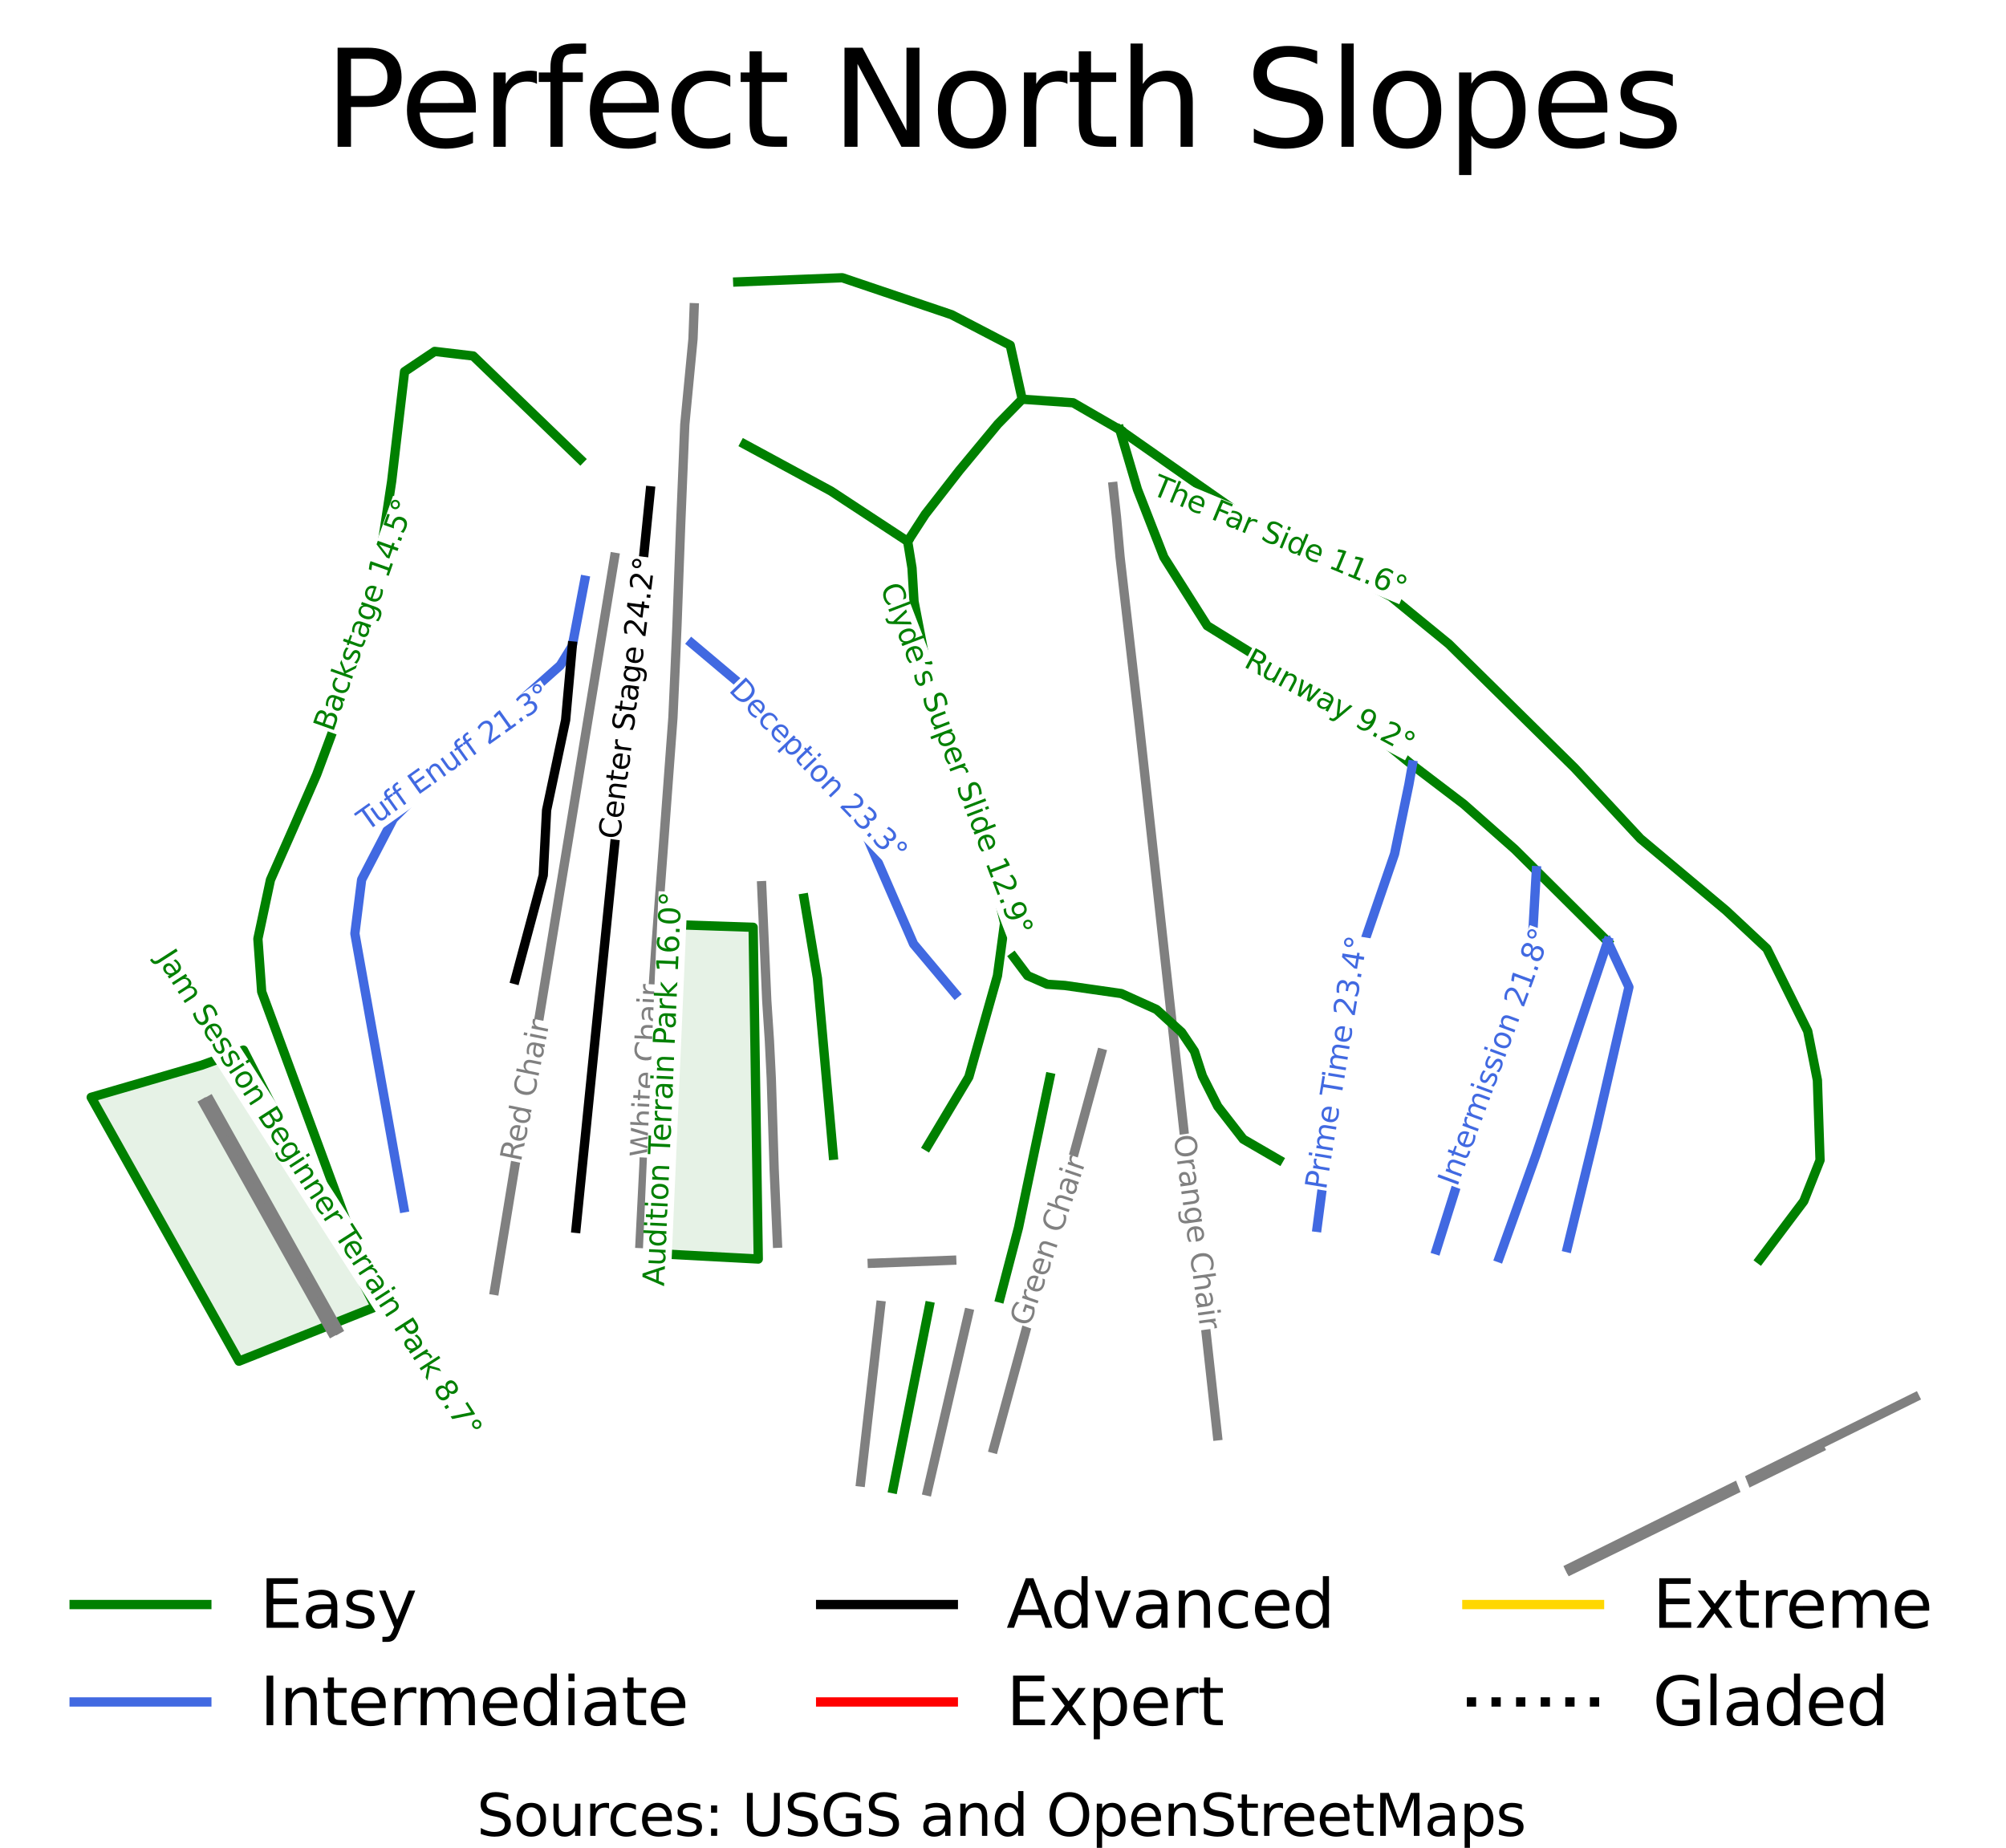 <?xml version="1.0" encoding="utf-8" standalone="no"?>
<!DOCTYPE svg PUBLIC "-//W3C//DTD SVG 1.1//EN"
  "http://www.w3.org/Graphics/SVG/1.1/DTD/svg11.dtd">
<svg height="125.328pt" version="1.1" viewBox="0 0 136.061 125.328" width="136.061pt" xmlns="http://www.w3.org/2000/svg" xmlns:xlink="http://www.w3.org/1999/xlink">
 <defs>
  <style type="text/css">*{stroke-linecap:butt;stroke-linejoin:round;}</style>
 </defs>
 <g id="figure_1">
  <g id="patch_1">
   <path d="M 0 125.328 
L 136.061 125.328 
L 136.061 0 
L 0 0 
z
" style="fill:#ffffff;"/>
  </g>
  <g id="axes_1">
   <g id="patch_2">
    <path clip-path="url(#pddd40eb54d)" d="M 51.431 85.393 
L 51.431 85.393 
L 49.744 85.303 
L 48.056 85.213 
L 46.369 85.123 
L 44.681 85.033 
L 44.73 83.637 
L 44.779 82.242 
L 44.828 80.846 
L 44.877 79.451 
L 44.925 78.055 
L 44.974 76.66 
L 45.023 75.264 
L 45.072 73.869 
L 45.121 72.473 
L 45.17 71.077 
L 45.218 69.682 
L 45.267 68.286 
L 45.316 66.891 
L 45.365 65.495 
L 45.414 64.1 
L 45.463 62.704 
L 46.868 62.751 
L 48.273 62.798 
L 49.678 62.845 
L 51.083 62.892 
z
" style="fill:#008000;opacity:0.1;"/>
   </g>
   <g id="patch_3">
    <path clip-path="url(#pddd40eb54d)" d="M 51.431 85.393 
L 51.431 85.393 
L 49.744 85.303 
L 48.056 85.213 
L 46.369 85.123 
L 44.681 85.033 
L 44.73 83.637 
L 44.779 82.242 
L 44.828 80.846 
L 44.877 79.451 
L 44.925 78.055 
L 44.974 76.66 
L 45.023 75.264 
L 45.072 73.869 
L 45.121 72.473 
L 45.17 71.077 
L 45.218 69.682 
L 45.267 68.286 
L 45.316 66.891 
L 45.365 65.495 
L 45.414 64.1 
L 45.463 62.704 
L 46.868 62.751 
L 48.273 62.798 
L 49.678 62.845 
L 51.083 62.892 
z
" style="fill:none;stroke:#008000;stroke-linejoin:miter;stroke-width:0.63;"/>
   </g>
   <g id="patch_4">
    <path clip-path="url(#pddd40eb54d)" d="M 6.185 74.424 
L 6.185 74.424 
L 8.056 73.88 
L 9.927 73.336 
L 11.798 72.792 
L 13.67 72.248 
L 15.09 71.735 
L 16.511 71.222 
L 17.071 72.311 
L 17.63 73.399 
L 18.19 74.488 
L 18.749 75.577 
L 19.309 76.665 
L 19.868 77.754 
L 20.428 78.842 
L 20.987 79.931 
L 21.547 81.02 
L 22.106 82.108 
L 22.666 83.197 
L 23.225 84.286 
L 23.784 85.374 
L 24.344 86.463 
L 24.903 87.552 
L 25.463 88.64 
L 24.306 89.1 
L 23.15 89.561 
L 21.993 90.021 
L 20.836 90.481 
L 19.68 90.942 
L 18.523 91.402 
L 17.366 91.862 
L 16.21 92.322 
z
" style="fill:#008000;opacity:0.1;"/>
   </g>
   <g id="patch_5">
    <path clip-path="url(#pddd40eb54d)" d="M 6.185 74.424 
L 6.185 74.424 
L 8.056 73.88 
L 9.927 73.336 
L 11.798 72.792 
L 13.67 72.248 
L 15.09 71.735 
L 16.511 71.222 
L 17.071 72.311 
L 17.63 73.399 
L 18.19 74.488 
L 18.749 75.577 
L 19.309 76.665 
L 19.868 77.754 
L 20.428 78.842 
L 20.987 79.931 
L 21.547 81.02 
L 22.106 82.108 
L 22.666 83.197 
L 23.225 84.286 
L 23.784 85.374 
L 24.344 86.463 
L 24.903 87.552 
L 25.463 88.64 
L 24.306 89.1 
L 23.15 89.561 
L 21.993 90.021 
L 20.836 90.481 
L 19.68 90.942 
L 18.523 91.402 
L 17.366 91.862 
L 16.21 92.322 
z
" style="fill:none;stroke:#008000;stroke-linejoin:miter;stroke-width:0.63;"/>
   </g>
   <g id="line2d_1">
    <path clip-path="url(#pddd40eb54d)" d="M 39.355 31.143 
" style="fill:none;stroke:#008000;stroke-linecap:square;stroke-width:1.5;"/>
   </g>
   <g id="line2d_2">
    <path clip-path="url(#pddd40eb54d)" d="M 39.355 31.143 
" style="fill:none;stroke:#4169e1;stroke-linecap:square;stroke-width:1.5;"/>
   </g>
   <g id="line2d_3">
    <path clip-path="url(#pddd40eb54d)" d="M 39.355 31.143 
" style="fill:none;stroke:#000000;stroke-linecap:square;stroke-width:1.5;"/>
   </g>
   <g id="line2d_4">
    <path clip-path="url(#pddd40eb54d)" d="M 39.355 31.143 
" style="fill:none;stroke:#ff0000;stroke-linecap:square;stroke-width:1.5;"/>
   </g>
   <g id="line2d_5">
    <path clip-path="url(#pddd40eb54d)" d="M 39.355 31.143 
" style="fill:none;stroke:#ffd700;stroke-linecap:square;stroke-width:1.5;"/>
   </g>
   <g id="line2d_6">
    <path clip-path="url(#pddd40eb54d)" d="M 39.355 31.143 
" style="fill:none;stroke:#000000;stroke-dasharray:1.5,2.475;stroke-dashoffset:0;stroke-width:1.5;"/>
   </g>
   <g id="line2d_7">
    <path clip-path="url(#pddd40eb54d)" d="M 82.575 97.382 
L 82.108 93.127 
L 81.64 88.872 
L 81.056 83.55 
L 80.533 78.797 
L 80.01 74.044 
L 79.468 69.111 
L 78.926 64.178 
L 78.51 60.386 
L 78.093 56.594 
L 77.677 52.801 
L 77.26 49.009 
L 76.615 43.396 
L 75.971 37.783 
L 75.728 35.072 
L 75.501 33.006 
" style="fill:none;stroke:#808080;stroke-linecap:square;stroke-width:0.63;"/>
   </g>
   <g id="line2d_8">
    <path clip-path="url(#pddd40eb54d)" d="M 106.463 106.358 
L 109.39 104.91 
L 112.317 103.462 
L 115.243 102.014 
L 118.17 100.566 
L 121.097 99.118 
L 124.023 97.671 
L 126.95 96.223 
L 129.877 94.775 
" style="fill:none;stroke:#808080;stroke-linecap:square;stroke-width:0.63;"/>
   </g>
   <g id="line2d_9">
    <path clip-path="url(#pddd40eb54d)" d="M 67.398 98.24 
L 68.367 94.687 
L 68.976 92.452 
L 70.047 88.523 
L 71.223 84.204 
L 72.275 80.345 
L 73.327 76.487 
L 73.703 75.106 
L 74.701 71.445 
" style="fill:none;stroke:#808080;stroke-linecap:square;stroke-width:0.63;"/>
   </g>
   <g id="line2d_10">
    <path clip-path="url(#pddd40eb54d)" d="M 62.906 101.128 
L 64.301 95.102 
L 65.696 89.076 
" style="fill:none;stroke:#808080;stroke-linecap:square;stroke-width:0.63;"/>
   </g>
   <g id="line2d_11">
    <path clip-path="url(#pddd40eb54d)" d="M 58.377 100.515 
L 59.054 94.53 
L 59.732 88.544 
" style="fill:none;stroke:#808080;stroke-linecap:square;stroke-width:0.63;"/>
   </g>
   <g id="line2d_12">
    <path clip-path="url(#pddd40eb54d)" d="M 59.162 85.678 
L 64.552 85.476 
" style="fill:none;stroke:#808080;stroke-linecap:square;stroke-width:0.63;"/>
   </g>
   <g id="line2d_13">
    <path clip-path="url(#pddd40eb54d)" d="M 52.73 84.32 
L 52.665 82.863 
L 52.56 80.471 
L 52.511 79.349 
L 52.314 73.153 
L 52.186 70.573 
L 52.008 67.879 
L 51.778 62.649 
L 51.664 60.072 
" style="fill:none;stroke:#808080;stroke-linecap:square;stroke-width:0.63;"/>
   </g>
   <g id="line2d_14">
    <path clip-path="url(#pddd40eb54d)" d="M 43.409 84.338 
L 43.679 78.997 
L 43.802 75.816 
L 43.926 72.635 
L 44.195 68.603 
L 44.463 64.571 
L 44.758 60.599 
L 45.053 56.627 
L 45.347 52.655 
L 45.642 48.683 
L 45.809 44.963 
L 45.915 42.471 
L 46.041 39.046 
L 46.167 35.622 
L 46.307 32.212 
L 46.447 28.802 
L 47.004 22.991 
L 47.083 20.873 
" style="fill:none;stroke:#808080;stroke-linecap:square;stroke-width:0.63;"/>
   </g>
   <g id="line2d_15">
    <path clip-path="url(#pddd40eb54d)" d="M 33.543 87.515 
L 33.908 85.288 
L 34.294 82.931 
L 35.023 78.476 
L 35.758 73.986 
L 36.672 68.404 
L 37.416 63.863 
L 38.159 59.321 
L 39.107 53.537 
L 39.791 49.356 
L 40.727 43.641 
L 40.94 42.338 
L 41.227 40.587 
L 41.683 37.799 
" style="fill:none;stroke:#808080;stroke-linecap:square;stroke-width:0.63;"/>
   </g>
   <g id="line2d_16">
    <path clip-path="url(#pddd40eb54d)" d="M 22.914 90.152 
L 20.744 86.272 
L 18.575 82.391 
L 16.406 78.511 
L 14.236 74.63 
" style="fill:none;stroke:#808080;stroke-linecap:square;stroke-width:0.63;"/>
   </g>
   <g id="line2d_17">
    <path clip-path="url(#pddd40eb54d)" d="M 22.499 90.351 
L 20.33 86.473 
L 18.161 82.595 
L 15.992 78.717 
L 13.823 74.839 
" style="fill:none;stroke:#808080;stroke-linecap:square;stroke-width:0.63;"/>
   </g>
   <g id="line2d_18">
    <path clip-path="url(#pddd40eb54d)" d="M 106.54 106.49 
L 110.763 104.419 
L 114.987 102.347 
L 119.21 100.275 
L 123.434 98.203 
" style="fill:none;stroke:#808080;stroke-linecap:square;stroke-width:0.63;"/>
   </g>
   <g id="line2d_19">
    <path clip-path="url(#pddd40eb54d)" d="M 39.355 31.143 
L 38.447 30.268 
L 37.539 29.393 
L 36.632 28.518 
L 35.724 27.643 
L 34.816 26.768 
L 33.909 25.893 
L 33.001 25.018 
L 32.093 24.143 
L 30.789 23.989 
L 29.484 23.834 
L 28.461 24.519 
L 27.439 25.205 
L 27.221 27.061 
L 27.003 28.917 
L 26.785 30.774 
L 26.567 32.63 
L 26.325 34.227 
L 26.082 35.825 
L 25.84 37.423 
L 25.597 39.02 
L 25.21 40.383 
L 24.822 41.746 
L 24.435 43.108 
L 24.047 44.471 
L 23.743 45.578 
L 23.439 46.684 
L 23.135 47.791 
L 22.831 48.898 
L 22.493 49.806 
L 22.155 50.715 
L 21.817 51.624 
L 21.479 52.533 
L 20.722 54.269 
L 19.965 56.005 
L 19.56 56.923 
L 19.154 57.84 
L 18.749 58.758 
L 18.344 59.676 
L 18.131 60.675 
L 17.918 61.675 
L 17.705 62.675 
L 17.492 63.674 
L 17.621 65.468 
L 17.749 67.262 
L 18.119 68.266 
L 18.489 69.27 
L 18.859 70.274 
L 19.229 71.278 
L 19.599 72.282 
L 19.969 73.286 
L 20.339 74.29 
L 20.709 75.294 
L 21.079 76.298 
L 21.449 77.302 
L 21.819 78.306 
L 22.189 79.31 
L 22.559 80.314 
L 22.929 81.318 
L 23.299 82.322 
L 23.669 83.326 
" style="fill:none;stroke:#008000;stroke-linecap:square;stroke-width:0.63;"/>
   </g>
   <g id="line2d_20">
    <path clip-path="url(#pddd40eb54d)" d="M 39.661 39.349 
L 39.449 40.465 
L 39.238 41.58 
L 39.027 42.696 
L 38.815 43.812 
L 38.001 45.129 
L 36.984 46.034 
L 35.966 46.939 
L 34.949 47.843 
L 33.931 48.748 
L 32.914 49.653 
L 31.896 50.557 
L 30.879 51.462 
L 29.861 52.366 
L 29.065 53.158 
L 28.269 53.95 
L 27.473 54.742 
L 26.677 55.533 
L 26.139 56.565 
L 25.602 57.597 
L 25.065 58.63 
L 24.528 59.662 
L 24.299 61.49 
L 24.07 63.318 
L 24.277 64.481 
L 24.485 65.643 
L 24.693 66.806 
L 24.901 67.968 
L 25.108 69.131 
L 25.316 70.293 
L 25.524 71.456 
L 25.732 72.618 
L 25.939 73.781 
L 26.147 74.943 
L 26.355 76.106 
L 26.563 77.268 
L 26.77 78.431 
L 26.978 79.593 
L 27.186 80.756 
L 27.393 81.918 
" style="fill:none;stroke:#4169e1;stroke-linecap:square;stroke-width:0.63;"/>
   </g>
   <g id="line2d_21">
    <path clip-path="url(#pddd40eb54d)" d="M 44.106 33.288 
L 43.948 34.851 
L 43.791 36.414 
L 43.634 37.977 
L 43.476 39.541 
L 43.319 41.104 
L 43.162 42.667 
L 43.005 44.23 
L 42.847 45.794 
L 42.69 47.357 
L 42.533 48.92 
L 42.376 50.483 
L 42.218 52.046 
L 42.061 53.61 
L 41.904 55.173 
L 41.746 56.736 
L 41.589 58.299 
L 41.432 59.862 
L 41.275 61.426 
L 41.117 62.989 
L 40.96 64.552 
L 40.803 66.115 
L 40.645 67.678 
L 40.488 69.242 
L 40.331 70.805 
L 40.174 72.368 
L 40.016 73.931 
L 39.859 75.494 
L 39.702 77.058 
L 39.544 78.621 
L 39.387 80.184 
L 39.23 81.747 
L 39.073 83.31 
" style="fill:none;stroke:#000000;stroke-linecap:square;stroke-width:0.63;"/>
   </g>
   <g id="line2d_22">
    <path clip-path="url(#pddd40eb54d)" d="M 46.916 43.626 
L 48.2 44.706 
L 49.483 45.787 
L 50.767 46.868 
L 52.051 47.949 
L 52.892 49.042 
L 53.733 50.136 
L 54.574 51.23 
L 55.415 52.323 
L 56.256 53.417 
L 57.097 54.511 
L 57.938 55.604 
L 58.779 56.698 
L 59.177 57.614 
L 59.575 58.53 
L 59.973 59.445 
L 60.371 60.361 
L 60.769 61.277 
L 61.167 62.193 
L 61.566 63.108 
L 61.964 64.024 
L 62.67 64.866 
L 63.377 65.707 
L 64.083 66.549 
L 64.789 67.39 
" style="fill:none;stroke:#4169e1;stroke-linecap:square;stroke-width:0.63;"/>
   </g>
   <g id="line2d_23">
    <path clip-path="url(#pddd40eb54d)" d="M 69.332 27.077 
L 68.508 27.919 
L 67.683 28.761 
L 67.03 29.549 
L 66.377 30.336 
L 65.724 31.124 
L 65.071 31.911 
L 63.914 33.397 
L 62.757 34.882 
L 62.161 35.801 
L 61.565 36.72 
L 61.858 38.52 
L 61.927 39.656 
L 61.996 40.792 
L 62.223 41.97 
L 62.45 43.148 
L 62.677 44.327 
L 62.904 45.505 
L 63.364 47.009 
L 63.825 48.513 
L 64.285 50.017 
L 64.745 51.521 
L 65.351 53.283 
L 65.957 55.045 
L 66.562 56.807 
L 67.168 58.569 
L 67.41 59.579 
L 67.653 60.589 
L 67.895 61.599 
L 68.137 62.61 
L 67.895 64.396 
L 67.653 66.182 
L 67.168 67.897 
L 66.683 69.612 
L 66.199 71.327 
L 65.714 73.042 
L 65.012 74.217 
L 64.309 75.391 
L 63.607 76.566 
L 62.904 77.741 
" style="fill:none;stroke:#008000;stroke-linecap:square;stroke-width:0.63;"/>
   </g>
   <g id="line2d_24">
    <path clip-path="url(#pddd40eb54d)" d="M 75.955 29.148 
L 77.171 30 
L 78.388 30.852 
L 79.604 31.704 
L 80.821 32.556 
L 82.037 33.408 
L 83.254 34.26 
L 84.47 35.111 
L 85.687 35.963 
L 86.768 36.525 
L 87.849 37.088 
L 88.93 37.65 
L 90.011 38.212 
L 91.092 38.774 
L 92.173 39.336 
L 93.254 39.898 
L 94.335 40.46 
L 95.317 41.264 
L 96.3 42.068 
L 97.283 42.871 
L 98.266 43.675 
L 99.332 44.726 
L 100.399 45.777 
L 101.466 46.828 
L 102.533 47.88 
L 103.599 48.931 
L 104.666 49.982 
L 105.733 51.033 
L 106.8 52.084 
L 107.914 53.282 
L 109.029 54.481 
L 110.143 55.679 
L 111.258 56.877 
L 112.715 58.1 
L 114.173 59.322 
L 115.63 60.544 
L 117.088 61.767 
L 118.463 63.052 
L 119.838 64.338 
L 120.531 65.737 
L 121.224 67.135 
L 121.918 68.534 
L 122.611 69.933 
L 122.94 71.599 
L 123.269 73.265 
L 123.314 74.621 
L 123.359 75.978 
L 123.404 77.334 
L 123.448 78.691 
L 122.898 80.078 
L 122.347 81.465 
L 121.604 82.453 
L 120.861 83.441 
L 120.119 84.429 
L 119.376 85.417 
" style="fill:none;stroke:#008000;stroke-linecap:square;stroke-width:0.63;"/>
   </g>
   <g id="line2d_25">
    <path clip-path="url(#pddd40eb54d)" d="M 75.955 29.148 
L 76.253 30.16 
L 76.552 31.171 
L 76.85 32.182 
L 77.148 33.193 
L 77.597 34.343 
L 78.045 35.493 
L 78.494 36.642 
L 78.942 37.792 
L 79.677 38.953 
L 80.412 40.115 
L 81.146 41.277 
L 81.881 42.438 
L 83.284 43.308 
L 84.688 44.177 
L 86.091 45.046 
L 87.494 45.916 
L 88.823 46.805 
L 90.152 47.694 
L 91.481 48.583 
L 92.809 49.472 
L 94.302 50.68 
L 95.795 51.888 
L 96.666 52.55 
L 97.537 53.213 
L 98.408 53.875 
L 99.279 54.538 
L 100.145 55.303 
L 101.011 56.068 
L 101.876 56.834 
L 102.742 57.599 
L 103.474 58.325 
L 104.205 59.052 
L 105.415 60.253 
L 106.625 61.455 
L 107.834 62.656 
L 109.044 63.858 
" style="fill:none;stroke:#008000;stroke-linecap:square;stroke-width:0.63;"/>
   </g>
   <g id="line2d_26">
    <path clip-path="url(#pddd40eb54d)" d="M 50.037 19.12 
L 51.81 19.049 
L 53.583 18.979 
L 55.356 18.908 
L 57.129 18.837 
L 58.981 19.463 
L 60.832 20.089 
L 62.684 20.715 
L 64.535 21.341 
L 65.532 21.86 
L 66.528 22.378 
L 67.524 22.897 
L 68.521 23.416 
L 68.927 25.247 
L 69.332 27.077 
" style="fill:none;stroke:#008000;stroke-linecap:square;stroke-width:0.63;"/>
   </g>
   <g id="line2d_27">
    <path clip-path="url(#pddd40eb54d)" d="M 104.205 59.052 
L 104.143 60.143 
L 104.081 61.234 
L 104.019 62.325 
L 103.957 63.416 
L 103.606 64.603 
L 103.255 65.791 
L 102.903 66.978 
L 102.552 68.165 
L 102.201 69.353 
L 101.85 70.54 
L 101.499 71.727 
L 101.148 72.915 
L 100.683 74.397 
L 100.218 75.878 
L 99.753 77.36 
L 99.288 78.842 
L 98.823 80.324 
L 98.358 81.805 
L 97.893 83.287 
L 97.428 84.769 
" style="fill:none;stroke:#4169e1;stroke-linecap:square;stroke-width:0.63;"/>
   </g>
   <g id="line2d_28">
    <path clip-path="url(#pddd40eb54d)" d="M 109.044 63.858 
L 109.765 65.404 
L 110.486 66.95 
L 110.21 68.146 
L 109.935 69.343 
L 109.66 70.539 
L 109.385 71.736 
L 109.11 72.932 
L 108.835 74.129 
L 108.559 75.326 
L 108.284 76.522 
L 108.037 77.534 
L 107.791 78.547 
L 107.544 79.559 
L 107.297 80.571 
L 107.051 81.584 
L 106.804 82.596 
L 106.557 83.608 
L 106.311 84.621 
" style="fill:none;stroke:#4169e1;stroke-linecap:square;stroke-width:0.63;"/>
   </g>
   <g id="line2d_29">
    <path clip-path="url(#pddd40eb54d)" d="M 54.535 60.913 
L 54.763 62.275 
L 54.991 63.637 
L 55.218 64.999 
L 55.446 66.361 
L 55.58 67.86 
L 55.714 69.359 
L 55.847 70.858 
L 55.981 72.356 
L 56.115 73.855 
L 56.249 75.354 
L 56.383 76.853 
L 56.516 78.352 
" style="fill:none;stroke:#008000;stroke-linecap:square;stroke-width:0.63;"/>
   </g>
   <g id="line2d_30">
    <path clip-path="url(#pddd40eb54d)" d="M 63.032 88.602 
L 62.725 90.148 
L 62.418 91.694 
L 62.111 93.24 
L 61.804 94.785 
L 61.497 96.331 
L 61.19 97.877 
L 60.883 99.423 
L 60.576 100.969 
" style="fill:none;stroke:#008000;stroke-linecap:square;stroke-width:0.63;"/>
   </g>
   <g id="line2d_31">
    <path clip-path="url(#pddd40eb54d)" d="M 95.795 51.888 
L 95.56 53.212 
L 95.317 54.387 
L 95.075 55.562 
L 94.833 56.736 
L 94.591 57.911 
L 94.2 59.05 
L 93.809 60.19 
L 93.418 61.33 
L 93.027 62.469 
L 92.636 63.609 
L 92.245 64.748 
L 91.854 65.888 
L 91.462 67.027 
L 91.33 68.041 
L 91.197 69.055 
L 91.064 70.068 
L 90.931 71.082 
L 90.798 72.095 
L 90.665 73.109 
L 90.532 74.123 
L 90.4 75.136 
L 90.267 76.15 
L 90.134 77.164 
L 90.001 78.177 
L 89.868 79.191 
L 89.735 80.205 
L 89.602 81.218 
L 89.47 82.232 
L 89.337 83.245 
" style="fill:none;stroke:#4169e1;stroke-linecap:square;stroke-width:0.63;"/>
   </g>
   <g id="line2d_32">
    <path clip-path="url(#pddd40eb54d)" d="M 50.511 30.134 
L 51.973 30.925 
L 53.434 31.717 
L 54.896 32.509 
L 56.357 33.301 
L 57.659 34.155 
L 58.961 35.01 
L 60.263 35.865 
L 61.565 36.72 
" style="fill:none;stroke:#008000;stroke-linecap:square;stroke-width:0.63;"/>
   </g>
   <g id="line2d_33">
    <path clip-path="url(#pddd40eb54d)" d="M 38.815 43.812 
L 38.703 45.068 
L 38.59 46.324 
L 38.477 47.581 
L 38.365 48.837 
L 38.042 50.365 
L 37.72 51.893 
L 37.397 53.421 
L 37.074 54.949 
L 37.017 56.053 
L 36.96 57.158 
L 36.903 58.262 
L 36.846 59.367 
L 36.372 61.133 
L 35.897 62.9 
L 35.423 64.667 
L 34.949 66.434 
" style="fill:none;stroke:#000000;stroke-linecap:square;stroke-width:0.63;"/>
   </g>
   <g id="line2d_34">
    <path clip-path="url(#pddd40eb54d)" d="M 71.211 73.079 
L 70.945 74.352 
L 70.679 75.625 
L 70.413 76.898 
L 70.146 78.17 
L 69.88 79.443 
L 69.614 80.716 
L 69.348 81.989 
L 69.082 83.262 
L 68.77 84.455 
L 68.457 85.648 
L 68.145 86.841 
L 67.833 88.035 
" style="fill:none;stroke:#008000;stroke-linecap:square;stroke-width:0.63;"/>
   </g>
   <g id="line2d_35">
    <path clip-path="url(#pddd40eb54d)" d="M 109.044 63.858 
L 108.74 64.764 
L 108.435 65.67 
L 108.131 66.576 
L 107.827 67.482 
L 107.523 68.388 
L 107.218 69.295 
L 106.914 70.201 
L 106.61 71.107 
L 106.306 72.013 
L 106.001 72.919 
L 105.697 73.825 
L 105.393 74.732 
L 105.089 75.638 
L 104.784 76.544 
L 104.48 77.45 
L 104.176 78.356 
L 103.554 80.093 
L 102.933 81.829 
L 102.311 83.566 
L 101.69 85.303 
" style="fill:none;stroke:#4169e1;stroke-linecap:square;stroke-width:0.63;"/>
   </g>
   <g id="line2d_36">
    <path clip-path="url(#pddd40eb54d)" d="M 68.754 64.914 
L 69.699 66.173 
L 71.035 66.758 
L 72.227 66.838 
L 74.141 67.113 
L 76.054 67.387 
L 77.247 67.926 
L 78.44 68.465 
L 79.293 69.24 
L 80.147 70.015 
L 81.015 71.305 
L 81.558 72.978 
L 82.078 74.009 
L 82.598 75.04 
L 83.46 76.151 
L 84.323 77.262 
L 85.527 77.961 
L 86.732 78.66 
" style="fill:none;stroke:#008000;stroke-linecap:square;stroke-width:0.63;"/>
   </g>
   <g id="line2d_37">
    <path clip-path="url(#pddd40eb54d)" d="M 75.955 29.148 
L 74.37 28.233 
L 72.786 27.317 
L 71.059 27.197 
L 69.332 27.077 
" style="fill:none;stroke:#008000;stroke-linecap:square;stroke-width:0.63;"/>
   </g>
   <g id="text_1">
    <g id="patch_6">
     <path d="M 79.169 77.08 
L 80.985 90.289 
L 82.942 90.02 
L 81.127 76.811 
z
" style="fill:#ffffff;"/>
    </g>
    <!-- Orange Chair -->
    <g style="fill:#808080;" transform="translate(79.604 77.041)rotate(-277.826)scale(0.02 -0.02)">
     <defs>
      <path d="M 2522 4238 
Q 1834 4238 1429 3725 
Q 1025 3213 1025 2328 
Q 1025 1447 1429 934 
Q 1834 422 2522 422 
Q 3209 422 3611 934 
Q 4013 1447 4013 2328 
Q 4013 3213 3611 3725 
Q 3209 4238 2522 4238 
z
M 2522 4750 
Q 3503 4750 4090 4092 
Q 4678 3434 4678 2328 
Q 4678 1225 4090 567 
Q 3503 -91 2522 -91 
Q 1538 -91 948 565 
Q 359 1222 359 2328 
Q 359 3434 948 4092 
Q 1538 4750 2522 4750 
z
" id="DejaVuSans-4f" transform="scale(0.016)"/>
      <path d="M 2631 2963 
Q 2534 3019 2420 3045 
Q 2306 3072 2169 3072 
Q 1681 3072 1420 2755 
Q 1159 2438 1159 1844 
L 1159 0 
L 581 0 
L 581 3500 
L 1159 3500 
L 1159 2956 
Q 1341 3275 1631 3429 
Q 1922 3584 2338 3584 
Q 2397 3584 2469 3576 
Q 2541 3569 2628 3553 
L 2631 2963 
z
" id="DejaVuSans-72" transform="scale(0.016)"/>
      <path d="M 2194 1759 
Q 1497 1759 1228 1600 
Q 959 1441 959 1056 
Q 959 750 1161 570 
Q 1363 391 1709 391 
Q 2188 391 2477 730 
Q 2766 1069 2766 1631 
L 2766 1759 
L 2194 1759 
z
M 3341 1997 
L 3341 0 
L 2766 0 
L 2766 531 
Q 2569 213 2275 61 
Q 1981 -91 1556 -91 
Q 1019 -91 701 211 
Q 384 513 384 1019 
Q 384 1609 779 1909 
Q 1175 2209 1959 2209 
L 2766 2209 
L 2766 2266 
Q 2766 2663 2505 2880 
Q 2244 3097 1772 3097 
Q 1472 3097 1187 3025 
Q 903 2953 641 2809 
L 641 3341 
Q 956 3463 1253 3523 
Q 1550 3584 1831 3584 
Q 2591 3584 2966 3190 
Q 3341 2797 3341 1997 
z
" id="DejaVuSans-61" transform="scale(0.016)"/>
      <path d="M 3513 2113 
L 3513 0 
L 2938 0 
L 2938 2094 
Q 2938 2591 2744 2837 
Q 2550 3084 2163 3084 
Q 1697 3084 1428 2787 
Q 1159 2491 1159 1978 
L 1159 0 
L 581 0 
L 581 3500 
L 1159 3500 
L 1159 2956 
Q 1366 3272 1645 3428 
Q 1925 3584 2291 3584 
Q 2894 3584 3203 3211 
Q 3513 2838 3513 2113 
z
" id="DejaVuSans-6e" transform="scale(0.016)"/>
      <path d="M 2906 1791 
Q 2906 2416 2648 2759 
Q 2391 3103 1925 3103 
Q 1463 3103 1205 2759 
Q 947 2416 947 1791 
Q 947 1169 1205 825 
Q 1463 481 1925 481 
Q 2391 481 2648 825 
Q 2906 1169 2906 1791 
z
M 3481 434 
Q 3481 -459 3084 -895 
Q 2688 -1331 1869 -1331 
Q 1566 -1331 1297 -1286 
Q 1028 -1241 775 -1147 
L 775 -588 
Q 1028 -725 1275 -790 
Q 1522 -856 1778 -856 
Q 2344 -856 2625 -561 
Q 2906 -266 2906 331 
L 2906 616 
Q 2728 306 2450 153 
Q 2172 0 1784 0 
Q 1141 0 747 490 
Q 353 981 353 1791 
Q 353 2603 747 3093 
Q 1141 3584 1784 3584 
Q 2172 3584 2450 3431 
Q 2728 3278 2906 2969 
L 2906 3500 
L 3481 3500 
L 3481 434 
z
" id="DejaVuSans-67" transform="scale(0.016)"/>
      <path d="M 3597 1894 
L 3597 1613 
L 953 1613 
Q 991 1019 1311 708 
Q 1631 397 2203 397 
Q 2534 397 2845 478 
Q 3156 559 3463 722 
L 3463 178 
Q 3153 47 2828 -22 
Q 2503 -91 2169 -91 
Q 1331 -91 842 396 
Q 353 884 353 1716 
Q 353 2575 817 3079 
Q 1281 3584 2069 3584 
Q 2775 3584 3186 3129 
Q 3597 2675 3597 1894 
z
M 3022 2063 
Q 3016 2534 2758 2815 
Q 2500 3097 2075 3097 
Q 1594 3097 1305 2825 
Q 1016 2553 972 2059 
L 3022 2063 
z
" id="DejaVuSans-65" transform="scale(0.016)"/>
      <path id="DejaVuSans-20" transform="scale(0.016)"/>
      <path d="M 4122 4306 
L 4122 3641 
Q 3803 3938 3442 4084 
Q 3081 4231 2675 4231 
Q 1875 4231 1450 3742 
Q 1025 3253 1025 2328 
Q 1025 1406 1450 917 
Q 1875 428 2675 428 
Q 3081 428 3442 575 
Q 3803 722 4122 1019 
L 4122 359 
Q 3791 134 3420 21 
Q 3050 -91 2638 -91 
Q 1578 -91 968 557 
Q 359 1206 359 2328 
Q 359 3453 968 4101 
Q 1578 4750 2638 4750 
Q 3056 4750 3426 4639 
Q 3797 4528 4122 4306 
z
" id="DejaVuSans-43" transform="scale(0.016)"/>
      <path d="M 3513 2113 
L 3513 0 
L 2938 0 
L 2938 2094 
Q 2938 2591 2744 2837 
Q 2550 3084 2163 3084 
Q 1697 3084 1428 2787 
Q 1159 2491 1159 1978 
L 1159 0 
L 581 0 
L 581 4863 
L 1159 4863 
L 1159 2956 
Q 1366 3272 1645 3428 
Q 1925 3584 2291 3584 
Q 2894 3584 3203 3211 
Q 3513 2838 3513 2113 
z
" id="DejaVuSans-68" transform="scale(0.016)"/>
      <path d="M 603 3500 
L 1178 3500 
L 1178 0 
L 603 0 
L 603 3500 
z
M 603 4863 
L 1178 4863 
L 1178 4134 
L 603 4134 
L 603 4863 
z
" id="DejaVuSans-69" transform="scale(0.016)"/>
     </defs>
     <use xlink:href="#DejaVuSans-4f"/>
     <use x="78.711" xlink:href="#DejaVuSans-72"/>
     <use x="119.824" xlink:href="#DejaVuSans-61"/>
     <use x="181.104" xlink:href="#DejaVuSans-6e"/>
     <use x="244.482" xlink:href="#DejaVuSans-67"/>
     <use x="307.959" xlink:href="#DejaVuSans-65"/>
     <use x="369.482" xlink:href="#DejaVuSans-20"/>
     <use x="401.27" xlink:href="#DejaVuSans-43"/>
     <use x="471.094" xlink:href="#DejaVuSans-68"/>
     <use x="534.473" xlink:href="#DejaVuSans-61"/>
     <use x="595.752" xlink:href="#DejaVuSans-69"/>
     <use x="623.535" xlink:href="#DejaVuSans-72"/>
    </g>
   </g>
   <g id="text_2">
    <g id="patch_7">
     <path d="M 118.219 101.609 
L 118.847 101.361 
L 118.121 99.523 
L 117.492 99.772 
z
" style="fill:#ffffff;"/>
    </g>
    <!--   -->
    <g style="fill:#808080;" transform="translate(118.077 101.196)rotate(-21.583)scale(0.02 -0.02)">
     <use xlink:href="#DejaVuSans-20"/>
    </g>
   </g>
   <g id="text_3">
    <g id="patch_8">
     <path d="M 70.224 90.202 
L 74.093 78.844 
L 72.223 78.207 
L 68.354 89.565 
z
" style="fill:#ffffff;"/>
    </g>
    <!-- Green Chair -->
    <g style="fill:#808080;" transform="translate(69.818 90.042)rotate(-71.189)scale(0.02 -0.02)">
     <defs>
      <path d="M 3809 666 
L 3809 1919 
L 2778 1919 
L 2778 2438 
L 4434 2438 
L 4434 434 
Q 4069 175 3628 42 
Q 3188 -91 2688 -91 
Q 1594 -91 976 548 
Q 359 1188 359 2328 
Q 359 3472 976 4111 
Q 1594 4750 2688 4750 
Q 3144 4750 3555 4637 
Q 3966 4525 4313 4306 
L 4313 3634 
Q 3963 3931 3569 4081 
Q 3175 4231 2741 4231 
Q 1884 4231 1454 3753 
Q 1025 3275 1025 2328 
Q 1025 1384 1454 906 
Q 1884 428 2741 428 
Q 3075 428 3337 486 
Q 3600 544 3809 666 
z
" id="DejaVuSans-47" transform="scale(0.016)"/>
     </defs>
     <use xlink:href="#DejaVuSans-47"/>
     <use x="77.49" xlink:href="#DejaVuSans-72"/>
     <use x="116.354" xlink:href="#DejaVuSans-65"/>
     <use x="177.877" xlink:href="#DejaVuSans-65"/>
     <use x="239.4" xlink:href="#DejaVuSans-6e"/>
     <use x="302.779" xlink:href="#DejaVuSans-20"/>
     <use x="334.566" xlink:href="#DejaVuSans-43"/>
     <use x="404.391" xlink:href="#DejaVuSans-68"/>
     <use x="467.77" xlink:href="#DejaVuSans-61"/>
     <use x="529.049" xlink:href="#DejaVuSans-69"/>
     <use x="556.832" xlink:href="#DejaVuSans-72"/>
    </g>
   </g>
   <g id="text_4">
    <g id="patch_9">
     <path d="M 44.627 78.555 
L 45.198 66.811 
L 43.225 66.715 
L 42.654 78.46 
z
" style="fill:#ffffff;"/>
    </g>
    <!-- White Chair -->
    <g style="fill:#808080;" transform="translate(44.193 78.514)rotate(-87.218)scale(0.02 -0.02)">
     <defs>
      <path d="M 213 4666 
L 850 4666 
L 1831 722 
L 2809 4666 
L 3519 4666 
L 4500 722 
L 5478 4666 
L 6119 4666 
L 4947 0 
L 4153 0 
L 3169 4050 
L 2175 0 
L 1381 0 
L 213 4666 
z
" id="DejaVuSans-57" transform="scale(0.016)"/>
      <path d="M 1172 4494 
L 1172 3500 
L 2356 3500 
L 2356 3053 
L 1172 3053 
L 1172 1153 
Q 1172 725 1289 603 
Q 1406 481 1766 481 
L 2356 481 
L 2356 0 
L 1766 0 
Q 1100 0 847 248 
Q 594 497 594 1153 
L 594 3053 
L 172 3053 
L 172 3500 
L 594 3500 
L 594 4494 
L 1172 4494 
z
" id="DejaVuSans-74" transform="scale(0.016)"/>
     </defs>
     <use xlink:href="#DejaVuSans-57"/>
     <use x="98.877" xlink:href="#DejaVuSans-68"/>
     <use x="162.256" xlink:href="#DejaVuSans-69"/>
     <use x="190.039" xlink:href="#DejaVuSans-74"/>
     <use x="229.248" xlink:href="#DejaVuSans-65"/>
     <use x="290.771" xlink:href="#DejaVuSans-20"/>
     <use x="322.559" xlink:href="#DejaVuSans-43"/>
     <use x="392.383" xlink:href="#DejaVuSans-68"/>
     <use x="455.762" xlink:href="#DejaVuSans-61"/>
     <use x="517.041" xlink:href="#DejaVuSans-69"/>
     <use x="544.824" xlink:href="#DejaVuSans-72"/>
    </g>
   </g>
   <g id="text_5">
    <g id="patch_10">
     <path d="M 35.749 78.957 
L 37.703 69.412 
L 35.767 69.016 
L 33.813 78.561 
z
" style="fill:#ffffff;"/>
    </g>
    <!-- Red Chair -->
    <g style="fill:#808080;" transform="translate(35.326 78.85)rotate(-78.43)scale(0.02 -0.02)">
     <defs>
      <path d="M 2841 2188 
Q 3044 2119 3236 1894 
Q 3428 1669 3622 1275 
L 4263 0 
L 3584 0 
L 2988 1197 
Q 2756 1666 2539 1819 
Q 2322 1972 1947 1972 
L 1259 1972 
L 1259 0 
L 628 0 
L 628 4666 
L 2053 4666 
Q 2853 4666 3247 4331 
Q 3641 3997 3641 3322 
Q 3641 2881 3436 2590 
Q 3231 2300 2841 2188 
z
M 1259 4147 
L 1259 2491 
L 2053 2491 
Q 2509 2491 2742 2702 
Q 2975 2913 2975 3322 
Q 2975 3731 2742 3939 
Q 2509 4147 2053 4147 
L 1259 4147 
z
" id="DejaVuSans-52" transform="scale(0.016)"/>
      <path d="M 2906 2969 
L 2906 4863 
L 3481 4863 
L 3481 0 
L 2906 0 
L 2906 525 
Q 2725 213 2448 61 
Q 2172 -91 1784 -91 
Q 1150 -91 751 415 
Q 353 922 353 1747 
Q 353 2572 751 3078 
Q 1150 3584 1784 3584 
Q 2172 3584 2448 3432 
Q 2725 3281 2906 2969 
z
M 947 1747 
Q 947 1113 1208 752 
Q 1469 391 1925 391 
Q 2381 391 2643 752 
Q 2906 1113 2906 1747 
Q 2906 2381 2643 2742 
Q 2381 3103 1925 3103 
Q 1469 3103 1208 2742 
Q 947 2381 947 1747 
z
" id="DejaVuSans-64" transform="scale(0.016)"/>
     </defs>
     <use xlink:href="#DejaVuSans-52"/>
     <use x="64.982" xlink:href="#DejaVuSans-65"/>
     <use x="126.506" xlink:href="#DejaVuSans-64"/>
     <use x="189.982" xlink:href="#DejaVuSans-20"/>
     <use x="221.77" xlink:href="#DejaVuSans-43"/>
     <use x="291.594" xlink:href="#DejaVuSans-68"/>
     <use x="354.973" xlink:href="#DejaVuSans-61"/>
     <use x="416.252" xlink:href="#DejaVuSans-69"/>
     <use x="444.035" xlink:href="#DejaVuSans-72"/>
    </g>
   </g>
   <g id="text_6">
    <g id="patch_11">
     <path d="M 22.983 49.867 
L 28.523 34.286 
L 26.662 33.624 
L 21.121 49.205 
z
" style="fill:#ffffff;"/>
    </g>
    <!-- Backstage 14.5° -->
    <g style="fill:#008000;" transform="translate(22.579 49.702)rotate(-70.424)scale(0.02 -0.02)">
     <defs>
      <path d="M 1259 2228 
L 1259 519 
L 2272 519 
Q 2781 519 3026 730 
Q 3272 941 3272 1375 
Q 3272 1813 3026 2020 
Q 2781 2228 2272 2228 
L 1259 2228 
z
M 1259 4147 
L 1259 2741 
L 2194 2741 
Q 2656 2741 2882 2914 
Q 3109 3088 3109 3444 
Q 3109 3797 2882 3972 
Q 2656 4147 2194 4147 
L 1259 4147 
z
M 628 4666 
L 2241 4666 
Q 2963 4666 3353 4366 
Q 3744 4066 3744 3513 
Q 3744 3084 3544 2831 
Q 3344 2578 2956 2516 
Q 3422 2416 3680 2098 
Q 3938 1781 3938 1306 
Q 3938 681 3513 340 
Q 3088 0 2303 0 
L 628 0 
L 628 4666 
z
" id="DejaVuSans-42" transform="scale(0.016)"/>
      <path d="M 3122 3366 
L 3122 2828 
Q 2878 2963 2633 3030 
Q 2388 3097 2138 3097 
Q 1578 3097 1268 2742 
Q 959 2388 959 1747 
Q 959 1106 1268 751 
Q 1578 397 2138 397 
Q 2388 397 2633 464 
Q 2878 531 3122 666 
L 3122 134 
Q 2881 22 2623 -34 
Q 2366 -91 2075 -91 
Q 1284 -91 818 406 
Q 353 903 353 1747 
Q 353 2603 823 3093 
Q 1294 3584 2113 3584 
Q 2378 3584 2631 3529 
Q 2884 3475 3122 3366 
z
" id="DejaVuSans-63" transform="scale(0.016)"/>
      <path d="M 581 4863 
L 1159 4863 
L 1159 1991 
L 2875 3500 
L 3609 3500 
L 1753 1863 
L 3688 0 
L 2938 0 
L 1159 1709 
L 1159 0 
L 581 0 
L 581 4863 
z
" id="DejaVuSans-6b" transform="scale(0.016)"/>
      <path d="M 2834 3397 
L 2834 2853 
Q 2591 2978 2328 3040 
Q 2066 3103 1784 3103 
Q 1356 3103 1142 2972 
Q 928 2841 928 2578 
Q 928 2378 1081 2264 
Q 1234 2150 1697 2047 
L 1894 2003 
Q 2506 1872 2764 1633 
Q 3022 1394 3022 966 
Q 3022 478 2636 193 
Q 2250 -91 1575 -91 
Q 1294 -91 989 -36 
Q 684 19 347 128 
L 347 722 
Q 666 556 975 473 
Q 1284 391 1588 391 
Q 1994 391 2212 530 
Q 2431 669 2431 922 
Q 2431 1156 2273 1281 
Q 2116 1406 1581 1522 
L 1381 1569 
Q 847 1681 609 1914 
Q 372 2147 372 2553 
Q 372 3047 722 3315 
Q 1072 3584 1716 3584 
Q 2034 3584 2315 3537 
Q 2597 3491 2834 3397 
z
" id="DejaVuSans-73" transform="scale(0.016)"/>
      <path d="M 794 531 
L 1825 531 
L 1825 4091 
L 703 3866 
L 703 4441 
L 1819 4666 
L 2450 4666 
L 2450 531 
L 3481 531 
L 3481 0 
L 794 0 
L 794 531 
z
" id="DejaVuSans-31" transform="scale(0.016)"/>
      <path d="M 2419 4116 
L 825 1625 
L 2419 1625 
L 2419 4116 
z
M 2253 4666 
L 3047 4666 
L 3047 1625 
L 3713 1625 
L 3713 1100 
L 3047 1100 
L 3047 0 
L 2419 0 
L 2419 1100 
L 313 1100 
L 313 1709 
L 2253 4666 
z
" id="DejaVuSans-34" transform="scale(0.016)"/>
      <path d="M 684 794 
L 1344 794 
L 1344 0 
L 684 0 
L 684 794 
z
" id="DejaVuSans-2e" transform="scale(0.016)"/>
      <path d="M 691 4666 
L 3169 4666 
L 3169 4134 
L 1269 4134 
L 1269 2991 
Q 1406 3038 1543 3061 
Q 1681 3084 1819 3084 
Q 2600 3084 3056 2656 
Q 3513 2228 3513 1497 
Q 3513 744 3044 326 
Q 2575 -91 1722 -91 
Q 1428 -91 1123 -41 
Q 819 9 494 109 
L 494 744 
Q 775 591 1075 516 
Q 1375 441 1709 441 
Q 2250 441 2565 725 
Q 2881 1009 2881 1497 
Q 2881 1984 2565 2268 
Q 2250 2553 1709 2553 
Q 1456 2553 1204 2497 
Q 953 2441 691 2322 
L 691 4666 
z
" id="DejaVuSans-35" transform="scale(0.016)"/>
      <path d="M 1600 4347 
Q 1350 4347 1178 4173 
Q 1006 4000 1006 3750 
Q 1006 3503 1178 3333 
Q 1350 3163 1600 3163 
Q 1850 3163 2022 3333 
Q 2194 3503 2194 3750 
Q 2194 3997 2020 4172 
Q 1847 4347 1600 4347 
z
M 1600 4750 
Q 1800 4750 1984 4673 
Q 2169 4597 2303 4453 
Q 2447 4313 2519 4134 
Q 2591 3956 2591 3750 
Q 2591 3338 2302 3052 
Q 2013 2766 1594 2766 
Q 1172 2766 890 3047 
Q 609 3328 609 3750 
Q 609 4169 896 4459 
Q 1184 4750 1600 4750 
z
" id="DejaVuSans-b0" transform="scale(0.016)"/>
     </defs>
     <use xlink:href="#DejaVuSans-42"/>
     <use x="68.604" xlink:href="#DejaVuSans-61"/>
     <use x="129.883" xlink:href="#DejaVuSans-63"/>
     <use x="184.863" xlink:href="#DejaVuSans-6b"/>
     <use x="242.773" xlink:href="#DejaVuSans-73"/>
     <use x="294.873" xlink:href="#DejaVuSans-74"/>
     <use x="334.082" xlink:href="#DejaVuSans-61"/>
     <use x="395.361" xlink:href="#DejaVuSans-67"/>
     <use x="458.838" xlink:href="#DejaVuSans-65"/>
     <use x="520.361" xlink:href="#DejaVuSans-20"/>
     <use x="552.148" xlink:href="#DejaVuSans-31"/>
     <use x="615.771" xlink:href="#DejaVuSans-34"/>
     <use x="679.395" xlink:href="#DejaVuSans-2e"/>
     <use x="711.182" xlink:href="#DejaVuSans-35"/>
     <use x="774.805" xlink:href="#DejaVuSans-b0"/>
    </g>
   </g>
   <g id="text_7">
    <g id="patch_12">
     <path d="M 25.108 56.777 
L 37.794 47.757 
L 36.65 46.147 
L 23.963 55.166 
z
" style="fill:#ffffff;"/>
    </g>
    <!-- Tuff Enuff 21.3° -->
    <g style="fill:#4169e1;" transform="translate(24.872 56.41)rotate(-35.411)scale(0.02 -0.02)">
     <defs>
      <path d="M -19 4666 
L 3928 4666 
L 3928 4134 
L 2272 4134 
L 2272 0 
L 1638 0 
L 1638 4134 
L -19 4134 
L -19 4666 
z
" id="DejaVuSans-54" transform="scale(0.016)"/>
      <path d="M 544 1381 
L 544 3500 
L 1119 3500 
L 1119 1403 
Q 1119 906 1312 657 
Q 1506 409 1894 409 
Q 2359 409 2629 706 
Q 2900 1003 2900 1516 
L 2900 3500 
L 3475 3500 
L 3475 0 
L 2900 0 
L 2900 538 
Q 2691 219 2414 64 
Q 2138 -91 1772 -91 
Q 1169 -91 856 284 
Q 544 659 544 1381 
z
M 1991 3584 
L 1991 3584 
z
" id="DejaVuSans-75" transform="scale(0.016)"/>
      <path d="M 2375 4863 
L 2375 4384 
L 1825 4384 
Q 1516 4384 1395 4259 
Q 1275 4134 1275 3809 
L 1275 3500 
L 2222 3500 
L 2222 3053 
L 1275 3053 
L 1275 0 
L 697 0 
L 697 3053 
L 147 3053 
L 147 3500 
L 697 3500 
L 697 3744 
Q 697 4328 969 4595 
Q 1241 4863 1831 4863 
L 2375 4863 
z
" id="DejaVuSans-66" transform="scale(0.016)"/>
      <path d="M 628 4666 
L 3578 4666 
L 3578 4134 
L 1259 4134 
L 1259 2753 
L 3481 2753 
L 3481 2222 
L 1259 2222 
L 1259 531 
L 3634 531 
L 3634 0 
L 628 0 
L 628 4666 
z
" id="DejaVuSans-45" transform="scale(0.016)"/>
      <path d="M 1228 531 
L 3431 531 
L 3431 0 
L 469 0 
L 469 531 
Q 828 903 1448 1529 
Q 2069 2156 2228 2338 
Q 2531 2678 2651 2914 
Q 2772 3150 2772 3378 
Q 2772 3750 2511 3984 
Q 2250 4219 1831 4219 
Q 1534 4219 1204 4116 
Q 875 4013 500 3803 
L 500 4441 
Q 881 4594 1212 4672 
Q 1544 4750 1819 4750 
Q 2544 4750 2975 4387 
Q 3406 4025 3406 3419 
Q 3406 3131 3298 2873 
Q 3191 2616 2906 2266 
Q 2828 2175 2409 1742 
Q 1991 1309 1228 531 
z
" id="DejaVuSans-32" transform="scale(0.016)"/>
      <path d="M 2597 2516 
Q 3050 2419 3304 2112 
Q 3559 1806 3559 1356 
Q 3559 666 3084 287 
Q 2609 -91 1734 -91 
Q 1441 -91 1130 -33 
Q 819 25 488 141 
L 488 750 
Q 750 597 1062 519 
Q 1375 441 1716 441 
Q 2309 441 2620 675 
Q 2931 909 2931 1356 
Q 2931 1769 2642 2001 
Q 2353 2234 1838 2234 
L 1294 2234 
L 1294 2753 
L 1863 2753 
Q 2328 2753 2575 2939 
Q 2822 3125 2822 3475 
Q 2822 3834 2567 4026 
Q 2313 4219 1838 4219 
Q 1578 4219 1281 4162 
Q 984 4106 628 3988 
L 628 4550 
Q 988 4650 1302 4700 
Q 1616 4750 1894 4750 
Q 2613 4750 3031 4423 
Q 3450 4097 3450 3541 
Q 3450 3153 3228 2886 
Q 3006 2619 2597 2516 
z
" id="DejaVuSans-33" transform="scale(0.016)"/>
     </defs>
     <use xlink:href="#DejaVuSans-54"/>
     <use x="45.959" xlink:href="#DejaVuSans-75"/>
     <use x="109.338" xlink:href="#DejaVuSans-66"/>
     <use x="144.543" xlink:href="#DejaVuSans-66"/>
     <use x="179.748" xlink:href="#DejaVuSans-20"/>
     <use x="211.535" xlink:href="#DejaVuSans-45"/>
     <use x="274.719" xlink:href="#DejaVuSans-6e"/>
     <use x="338.098" xlink:href="#DejaVuSans-75"/>
     <use x="401.477" xlink:href="#DejaVuSans-66"/>
     <use x="436.682" xlink:href="#DejaVuSans-66"/>
     <use x="471.887" xlink:href="#DejaVuSans-20"/>
     <use x="503.674" xlink:href="#DejaVuSans-32"/>
     <use x="567.297" xlink:href="#DejaVuSans-31"/>
     <use x="630.92" xlink:href="#DejaVuSans-2e"/>
     <use x="662.707" xlink:href="#DejaVuSans-33"/>
     <use x="726.33" xlink:href="#DejaVuSans-b0"/>
    </g>
   </g>
   <g id="text_8">
    <g id="patch_13">
     <path d="M 42.467 57.042 
L 44.873 37.918 
L 42.913 37.671 
L 40.507 56.796 
z
" style="fill:#ffffff;"/>
    </g>
    <!-- Center Stage 24.2° -->
    <g transform="translate(42.037 56.968)rotate(-82.828)scale(0.02 -0.02)">
     <defs>
      <path d="M 3425 4513 
L 3425 3897 
Q 3066 4069 2747 4153 
Q 2428 4238 2131 4238 
Q 1616 4238 1336 4038 
Q 1056 3838 1056 3469 
Q 1056 3159 1242 3001 
Q 1428 2844 1947 2747 
L 2328 2669 
Q 3034 2534 3370 2195 
Q 3706 1856 3706 1288 
Q 3706 609 3251 259 
Q 2797 -91 1919 -91 
Q 1588 -91 1214 -16 
Q 841 59 441 206 
L 441 856 
Q 825 641 1194 531 
Q 1563 422 1919 422 
Q 2459 422 2753 634 
Q 3047 847 3047 1241 
Q 3047 1584 2836 1778 
Q 2625 1972 2144 2069 
L 1759 2144 
Q 1053 2284 737 2584 
Q 422 2884 422 3419 
Q 422 4038 858 4394 
Q 1294 4750 2059 4750 
Q 2388 4750 2728 4690 
Q 3069 4631 3425 4513 
z
" id="DejaVuSans-53" transform="scale(0.016)"/>
     </defs>
     <use xlink:href="#DejaVuSans-43"/>
     <use x="69.824" xlink:href="#DejaVuSans-65"/>
     <use x="131.348" xlink:href="#DejaVuSans-6e"/>
     <use x="194.727" xlink:href="#DejaVuSans-74"/>
     <use x="233.936" xlink:href="#DejaVuSans-65"/>
     <use x="295.459" xlink:href="#DejaVuSans-72"/>
     <use x="336.572" xlink:href="#DejaVuSans-20"/>
     <use x="368.359" xlink:href="#DejaVuSans-53"/>
     <use x="431.836" xlink:href="#DejaVuSans-74"/>
     <use x="471.045" xlink:href="#DejaVuSans-61"/>
     <use x="532.324" xlink:href="#DejaVuSans-67"/>
     <use x="595.801" xlink:href="#DejaVuSans-65"/>
     <use x="657.324" xlink:href="#DejaVuSans-20"/>
     <use x="689.111" xlink:href="#DejaVuSans-32"/>
     <use x="752.734" xlink:href="#DejaVuSans-34"/>
     <use x="816.357" xlink:href="#DejaVuSans-2e"/>
     <use x="848.145" xlink:href="#DejaVuSans-32"/>
     <use x="911.768" xlink:href="#DejaVuSans-b0"/>
    </g>
   </g>
   <g id="text_9">
    <g id="patch_14">
     <path d="M 49.044 47.123 
L 60.363 58.894 
L 61.787 57.524 
L 50.468 45.753 
z
" style="fill:#ffffff;"/>
    </g>
    <!-- Deception 23.3° -->
    <g style="fill:#4169e1;" transform="translate(49.372 46.835)rotate(-313.878)scale(0.02 -0.02)">
     <defs>
      <path d="M 1259 4147 
L 1259 519 
L 2022 519 
Q 2988 519 3436 956 
Q 3884 1394 3884 2338 
Q 3884 3275 3436 3711 
Q 2988 4147 2022 4147 
L 1259 4147 
z
M 628 4666 
L 1925 4666 
Q 3281 4666 3915 4102 
Q 4550 3538 4550 2338 
Q 4550 1131 3912 565 
Q 3275 0 1925 0 
L 628 0 
L 628 4666 
z
" id="DejaVuSans-44" transform="scale(0.016)"/>
      <path d="M 1159 525 
L 1159 -1331 
L 581 -1331 
L 581 3500 
L 1159 3500 
L 1159 2969 
Q 1341 3281 1617 3432 
Q 1894 3584 2278 3584 
Q 2916 3584 3314 3078 
Q 3713 2572 3713 1747 
Q 3713 922 3314 415 
Q 2916 -91 2278 -91 
Q 1894 -91 1617 61 
Q 1341 213 1159 525 
z
M 3116 1747 
Q 3116 2381 2855 2742 
Q 2594 3103 2138 3103 
Q 1681 3103 1420 2742 
Q 1159 2381 1159 1747 
Q 1159 1113 1420 752 
Q 1681 391 2138 391 
Q 2594 391 2855 752 
Q 3116 1113 3116 1747 
z
" id="DejaVuSans-70" transform="scale(0.016)"/>
      <path d="M 1959 3097 
Q 1497 3097 1228 2736 
Q 959 2375 959 1747 
Q 959 1119 1226 758 
Q 1494 397 1959 397 
Q 2419 397 2687 759 
Q 2956 1122 2956 1747 
Q 2956 2369 2687 2733 
Q 2419 3097 1959 3097 
z
M 1959 3584 
Q 2709 3584 3137 3096 
Q 3566 2609 3566 1747 
Q 3566 888 3137 398 
Q 2709 -91 1959 -91 
Q 1206 -91 779 398 
Q 353 888 353 1747 
Q 353 2609 779 3096 
Q 1206 3584 1959 3584 
z
" id="DejaVuSans-6f" transform="scale(0.016)"/>
     </defs>
     <use xlink:href="#DejaVuSans-44"/>
     <use x="77.002" xlink:href="#DejaVuSans-65"/>
     <use x="138.525" xlink:href="#DejaVuSans-63"/>
     <use x="193.506" xlink:href="#DejaVuSans-65"/>
     <use x="255.029" xlink:href="#DejaVuSans-70"/>
     <use x="318.506" xlink:href="#DejaVuSans-74"/>
     <use x="357.715" xlink:href="#DejaVuSans-69"/>
     <use x="385.498" xlink:href="#DejaVuSans-6f"/>
     <use x="446.68" xlink:href="#DejaVuSans-6e"/>
     <use x="510.059" xlink:href="#DejaVuSans-20"/>
     <use x="541.846" xlink:href="#DejaVuSans-32"/>
     <use x="605.469" xlink:href="#DejaVuSans-33"/>
     <use x="669.092" xlink:href="#DejaVuSans-2e"/>
     <use x="700.879" xlink:href="#DejaVuSans-33"/>
     <use x="764.502" xlink:href="#DejaVuSans-b0"/>
    </g>
   </g>
   <g id="text_10">
    <g id="patch_15">
     <path d="M 59.273 39.988 
L 68.373 63.76 
L 70.218 63.054 
L 61.118 39.281 
z
" style="fill:#ffffff;"/>
    </g>
    <!-- Clyde’s Super Slide 12.9° -->
    <g style="fill:#008000;" transform="translate(59.687 39.85)rotate(-290.946)scale(0.02 -0.02)">
     <defs>
      <path d="M 603 4863 
L 1178 4863 
L 1178 0 
L 603 0 
L 603 4863 
z
" id="DejaVuSans-6c" transform="scale(0.016)"/>
      <path d="M 2059 -325 
Q 1816 -950 1584 -1140 
Q 1353 -1331 966 -1331 
L 506 -1331 
L 506 -850 
L 844 -850 
Q 1081 -850 1212 -737 
Q 1344 -625 1503 -206 
L 1606 56 
L 191 3500 
L 800 3500 
L 1894 763 
L 2988 3500 
L 3597 3500 
L 2059 -325 
z
" id="DejaVuSans-79" transform="scale(0.016)"/>
      <path d="M 813 4666 
L 1472 4666 
L 1472 4191 
L 959 3194 
L 556 3194 
L 813 4191 
L 813 4666 
z
" id="DejaVuSans-2019" transform="scale(0.016)"/>
      <path d="M 703 97 
L 703 672 
Q 941 559 1184 500 
Q 1428 441 1663 441 
Q 2288 441 2617 861 
Q 2947 1281 2994 2138 
Q 2813 1869 2534 1725 
Q 2256 1581 1919 1581 
Q 1219 1581 811 2004 
Q 403 2428 403 3163 
Q 403 3881 828 4315 
Q 1253 4750 1959 4750 
Q 2769 4750 3195 4129 
Q 3622 3509 3622 2328 
Q 3622 1225 3098 567 
Q 2575 -91 1691 -91 
Q 1453 -91 1209 -44 
Q 966 3 703 97 
z
M 1959 2075 
Q 2384 2075 2632 2365 
Q 2881 2656 2881 3163 
Q 2881 3666 2632 3958 
Q 2384 4250 1959 4250 
Q 1534 4250 1286 3958 
Q 1038 3666 1038 3163 
Q 1038 2656 1286 2365 
Q 1534 2075 1959 2075 
z
" id="DejaVuSans-39" transform="scale(0.016)"/>
     </defs>
     <use xlink:href="#DejaVuSans-43"/>
     <use x="69.824" xlink:href="#DejaVuSans-6c"/>
     <use x="97.607" xlink:href="#DejaVuSans-79"/>
     <use x="156.787" xlink:href="#DejaVuSans-64"/>
     <use x="220.264" xlink:href="#DejaVuSans-65"/>
     <use x="281.787" xlink:href="#DejaVuSans-2019"/>
     <use x="313.574" xlink:href="#DejaVuSans-73"/>
     <use x="365.674" xlink:href="#DejaVuSans-20"/>
     <use x="397.461" xlink:href="#DejaVuSans-53"/>
     <use x="460.938" xlink:href="#DejaVuSans-75"/>
     <use x="524.316" xlink:href="#DejaVuSans-70"/>
     <use x="587.793" xlink:href="#DejaVuSans-65"/>
     <use x="649.316" xlink:href="#DejaVuSans-72"/>
     <use x="690.43" xlink:href="#DejaVuSans-20"/>
     <use x="722.217" xlink:href="#DejaVuSans-53"/>
     <use x="785.693" xlink:href="#DejaVuSans-6c"/>
     <use x="813.477" xlink:href="#DejaVuSans-69"/>
     <use x="841.26" xlink:href="#DejaVuSans-64"/>
     <use x="904.736" xlink:href="#DejaVuSans-65"/>
     <use x="966.26" xlink:href="#DejaVuSans-20"/>
     <use x="998.047" xlink:href="#DejaVuSans-31"/>
     <use x="1061.67" xlink:href="#DejaVuSans-32"/>
     <use x="1125.293" xlink:href="#DejaVuSans-2e"/>
     <use x="1157.08" xlink:href="#DejaVuSans-39"/>
     <use x="1220.703" xlink:href="#DejaVuSans-b0"/>
    </g>
   </g>
   <g id="text_11">
    <g id="patch_16">
     <path d="M 77.865 33.894 
L 94.911 40.981 
L 95.67 39.157 
L 78.624 32.07 
z
" style="fill:#ffffff;"/>
    </g>
    <!-- The Far Side 11.6° -->
    <g style="fill:#008000;" transform="translate(78.051 33.499)rotate(-337.423)scale(0.02 -0.02)">
     <defs>
      <path d="M 628 4666 
L 3309 4666 
L 3309 4134 
L 1259 4134 
L 1259 2759 
L 3109 2759 
L 3109 2228 
L 1259 2228 
L 1259 0 
L 628 0 
L 628 4666 
z
" id="DejaVuSans-46" transform="scale(0.016)"/>
      <path d="M 2113 2584 
Q 1688 2584 1439 2293 
Q 1191 2003 1191 1497 
Q 1191 994 1439 701 
Q 1688 409 2113 409 
Q 2538 409 2786 701 
Q 3034 994 3034 1497 
Q 3034 2003 2786 2293 
Q 2538 2584 2113 2584 
z
M 3366 4563 
L 3366 3988 
Q 3128 4100 2886 4159 
Q 2644 4219 2406 4219 
Q 1781 4219 1451 3797 
Q 1122 3375 1075 2522 
Q 1259 2794 1537 2939 
Q 1816 3084 2150 3084 
Q 2853 3084 3261 2657 
Q 3669 2231 3669 1497 
Q 3669 778 3244 343 
Q 2819 -91 2113 -91 
Q 1303 -91 875 529 
Q 447 1150 447 2328 
Q 447 3434 972 4092 
Q 1497 4750 2381 4750 
Q 2619 4750 2861 4703 
Q 3103 4656 3366 4563 
z
" id="DejaVuSans-36" transform="scale(0.016)"/>
     </defs>
     <use xlink:href="#DejaVuSans-54"/>
     <use x="61.084" xlink:href="#DejaVuSans-68"/>
     <use x="124.463" xlink:href="#DejaVuSans-65"/>
     <use x="185.986" xlink:href="#DejaVuSans-20"/>
     <use x="217.773" xlink:href="#DejaVuSans-46"/>
     <use x="266.168" xlink:href="#DejaVuSans-61"/>
     <use x="327.447" xlink:href="#DejaVuSans-72"/>
     <use x="368.561" xlink:href="#DejaVuSans-20"/>
     <use x="400.348" xlink:href="#DejaVuSans-53"/>
     <use x="463.824" xlink:href="#DejaVuSans-69"/>
     <use x="491.607" xlink:href="#DejaVuSans-64"/>
     <use x="555.084" xlink:href="#DejaVuSans-65"/>
     <use x="616.607" xlink:href="#DejaVuSans-20"/>
     <use x="648.395" xlink:href="#DejaVuSans-31"/>
     <use x="712.018" xlink:href="#DejaVuSans-31"/>
     <use x="775.641" xlink:href="#DejaVuSans-2e"/>
     <use x="807.428" xlink:href="#DejaVuSans-36"/>
     <use x="871.051" xlink:href="#DejaVuSans-b0"/>
    </g>
   </g>
   <g id="text_12">
    <g id="patch_17">
     <path d="M 84.071 45.561 
L 95.301 51.569 
L 96.233 49.827 
L 85.003 43.819 
z
" style="fill:#ffffff;"/>
    </g>
    <!-- Runway 9.2° -->
    <g style="fill:#008000;" transform="translate(84.294 45.186)rotate(-331.851)scale(0.02 -0.02)">
     <defs>
      <path d="M 269 3500 
L 844 3500 
L 1563 769 
L 2278 3500 
L 2956 3500 
L 3675 769 
L 4391 3500 
L 4966 3500 
L 4050 0 
L 3372 0 
L 2619 2869 
L 1863 0 
L 1184 0 
L 269 3500 
z
" id="DejaVuSans-77" transform="scale(0.016)"/>
     </defs>
     <use xlink:href="#DejaVuSans-52"/>
     <use x="64.982" xlink:href="#DejaVuSans-75"/>
     <use x="128.361" xlink:href="#DejaVuSans-6e"/>
     <use x="191.74" xlink:href="#DejaVuSans-77"/>
     <use x="273.527" xlink:href="#DejaVuSans-61"/>
     <use x="334.807" xlink:href="#DejaVuSans-79"/>
     <use x="393.986" xlink:href="#DejaVuSans-20"/>
     <use x="425.773" xlink:href="#DejaVuSans-39"/>
     <use x="489.396" xlink:href="#DejaVuSans-2e"/>
     <use x="521.184" xlink:href="#DejaVuSans-32"/>
     <use x="584.807" xlink:href="#DejaVuSans-b0"/>
    </g>
   </g>
   <g id="text_13">
    <g id="patch_18">
     <path d="M 45.473 87.291 
L 46.644 60.532 
L 44.671 60.446 
L 43.5 87.205 
z
" style="fill:#ffffff;"/>
    </g>
    <!-- Audition Terrain Park 16.0° -->
    <g style="fill:#008000;" transform="translate(45.039 87.252)rotate(-87.495)scale(0.02 -0.02)">
     <defs>
      <path d="M 2188 4044 
L 1331 1722 
L 3047 1722 
L 2188 4044 
z
M 1831 4666 
L 2547 4666 
L 4325 0 
L 3669 0 
L 3244 1197 
L 1141 1197 
L 716 0 
L 50 0 
L 1831 4666 
z
" id="DejaVuSans-41" transform="scale(0.016)"/>
      <path d="M 1259 4147 
L 1259 2394 
L 2053 2394 
Q 2494 2394 2734 2622 
Q 2975 2850 2975 3272 
Q 2975 3691 2734 3919 
Q 2494 4147 2053 4147 
L 1259 4147 
z
M 628 4666 
L 2053 4666 
Q 2838 4666 3239 4311 
Q 3641 3956 3641 3272 
Q 3641 2581 3239 2228 
Q 2838 1875 2053 1875 
L 1259 1875 
L 1259 0 
L 628 0 
L 628 4666 
z
" id="DejaVuSans-50" transform="scale(0.016)"/>
      <path d="M 2034 4250 
Q 1547 4250 1301 3770 
Q 1056 3291 1056 2328 
Q 1056 1369 1301 889 
Q 1547 409 2034 409 
Q 2525 409 2770 889 
Q 3016 1369 3016 2328 
Q 3016 3291 2770 3770 
Q 2525 4250 2034 4250 
z
M 2034 4750 
Q 2819 4750 3233 4129 
Q 3647 3509 3647 2328 
Q 3647 1150 3233 529 
Q 2819 -91 2034 -91 
Q 1250 -91 836 529 
Q 422 1150 422 2328 
Q 422 3509 836 4129 
Q 1250 4750 2034 4750 
z
" id="DejaVuSans-30" transform="scale(0.016)"/>
     </defs>
     <use xlink:href="#DejaVuSans-41"/>
     <use x="68.408" xlink:href="#DejaVuSans-75"/>
     <use x="131.787" xlink:href="#DejaVuSans-64"/>
     <use x="195.264" xlink:href="#DejaVuSans-69"/>
     <use x="223.047" xlink:href="#DejaVuSans-74"/>
     <use x="262.256" xlink:href="#DejaVuSans-69"/>
     <use x="290.039" xlink:href="#DejaVuSans-6f"/>
     <use x="351.221" xlink:href="#DejaVuSans-6e"/>
     <use x="414.6" xlink:href="#DejaVuSans-20"/>
     <use x="446.387" xlink:href="#DejaVuSans-54"/>
     <use x="490.471" xlink:href="#DejaVuSans-65"/>
     <use x="551.994" xlink:href="#DejaVuSans-72"/>
     <use x="591.357" xlink:href="#DejaVuSans-72"/>
     <use x="632.471" xlink:href="#DejaVuSans-61"/>
     <use x="693.75" xlink:href="#DejaVuSans-69"/>
     <use x="721.533" xlink:href="#DejaVuSans-6e"/>
     <use x="784.912" xlink:href="#DejaVuSans-20"/>
     <use x="816.699" xlink:href="#DejaVuSans-50"/>
     <use x="872.502" xlink:href="#DejaVuSans-61"/>
     <use x="933.781" xlink:href="#DejaVuSans-72"/>
     <use x="974.895" xlink:href="#DejaVuSans-6b"/>
     <use x="1032.805" xlink:href="#DejaVuSans-20"/>
     <use x="1064.592" xlink:href="#DejaVuSans-31"/>
     <use x="1128.215" xlink:href="#DejaVuSans-36"/>
     <use x="1191.838" xlink:href="#DejaVuSans-2e"/>
     <use x="1223.625" xlink:href="#DejaVuSans-30"/>
     <use x="1287.248" xlink:href="#DejaVuSans-b0"/>
    </g>
   </g>
   <g id="text_14">
    <g id="patch_19">
     <path d="M 99.231 80.709 
L 105.62 63.431 
L 103.767 62.745 
L 97.378 80.024 
z
" style="fill:#ffffff;"/>
    </g>
    <!-- Intermission 21.8° -->
    <g style="fill:#4169e1;" transform="translate(98.829 80.54)rotate(-69.706)scale(0.02 -0.02)">
     <defs>
      <path d="M 628 4666 
L 1259 4666 
L 1259 0 
L 628 0 
L 628 4666 
z
" id="DejaVuSans-49" transform="scale(0.016)"/>
      <path d="M 3328 2828 
Q 3544 3216 3844 3400 
Q 4144 3584 4550 3584 
Q 5097 3584 5394 3201 
Q 5691 2819 5691 2113 
L 5691 0 
L 5113 0 
L 5113 2094 
Q 5113 2597 4934 2840 
Q 4756 3084 4391 3084 
Q 3944 3084 3684 2787 
Q 3425 2491 3425 1978 
L 3425 0 
L 2847 0 
L 2847 2094 
Q 2847 2600 2669 2842 
Q 2491 3084 2119 3084 
Q 1678 3084 1418 2786 
Q 1159 2488 1159 1978 
L 1159 0 
L 581 0 
L 581 3500 
L 1159 3500 
L 1159 2956 
Q 1356 3278 1631 3431 
Q 1906 3584 2284 3584 
Q 2666 3584 2933 3390 
Q 3200 3197 3328 2828 
z
" id="DejaVuSans-6d" transform="scale(0.016)"/>
      <path d="M 2034 2216 
Q 1584 2216 1326 1975 
Q 1069 1734 1069 1313 
Q 1069 891 1326 650 
Q 1584 409 2034 409 
Q 2484 409 2743 651 
Q 3003 894 3003 1313 
Q 3003 1734 2745 1975 
Q 2488 2216 2034 2216 
z
M 1403 2484 
Q 997 2584 770 2862 
Q 544 3141 544 3541 
Q 544 4100 942 4425 
Q 1341 4750 2034 4750 
Q 2731 4750 3128 4425 
Q 3525 4100 3525 3541 
Q 3525 3141 3298 2862 
Q 3072 2584 2669 2484 
Q 3125 2378 3379 2068 
Q 3634 1759 3634 1313 
Q 3634 634 3220 271 
Q 2806 -91 2034 -91 
Q 1263 -91 848 271 
Q 434 634 434 1313 
Q 434 1759 690 2068 
Q 947 2378 1403 2484 
z
M 1172 3481 
Q 1172 3119 1398 2916 
Q 1625 2713 2034 2713 
Q 2441 2713 2670 2916 
Q 2900 3119 2900 3481 
Q 2900 3844 2670 4047 
Q 2441 4250 2034 4250 
Q 1625 4250 1398 4047 
Q 1172 3844 1172 3481 
z
" id="DejaVuSans-38" transform="scale(0.016)"/>
     </defs>
     <use xlink:href="#DejaVuSans-49"/>
     <use x="29.492" xlink:href="#DejaVuSans-6e"/>
     <use x="92.871" xlink:href="#DejaVuSans-74"/>
     <use x="132.08" xlink:href="#DejaVuSans-65"/>
     <use x="193.604" xlink:href="#DejaVuSans-72"/>
     <use x="232.967" xlink:href="#DejaVuSans-6d"/>
     <use x="330.379" xlink:href="#DejaVuSans-69"/>
     <use x="358.162" xlink:href="#DejaVuSans-73"/>
     <use x="410.262" xlink:href="#DejaVuSans-73"/>
     <use x="462.361" xlink:href="#DejaVuSans-69"/>
     <use x="490.145" xlink:href="#DejaVuSans-6f"/>
     <use x="551.326" xlink:href="#DejaVuSans-6e"/>
     <use x="614.705" xlink:href="#DejaVuSans-20"/>
     <use x="646.492" xlink:href="#DejaVuSans-32"/>
     <use x="710.115" xlink:href="#DejaVuSans-31"/>
     <use x="773.738" xlink:href="#DejaVuSans-2e"/>
     <use x="805.525" xlink:href="#DejaVuSans-38"/>
     <use x="869.148" xlink:href="#DejaVuSans-b0"/>
    </g>
   </g>
   <g id="text_15">
    <g id="patch_20">
     <path d="M 90.367 80.833 
L 93.179 63.677 
L 91.23 63.358 
L 88.417 80.514 
z
" style="fill:#ffffff;"/>
    </g>
    <!-- Prime Time 23.4° -->
    <g style="fill:#4169e1;" transform="translate(89.94 80.743)rotate(-80.691)scale(0.02 -0.02)">
     <use xlink:href="#DejaVuSans-50"/>
     <use x="58.553" xlink:href="#DejaVuSans-72"/>
     <use x="99.666" xlink:href="#DejaVuSans-69"/>
     <use x="127.449" xlink:href="#DejaVuSans-6d"/>
     <use x="224.861" xlink:href="#DejaVuSans-65"/>
     <use x="286.385" xlink:href="#DejaVuSans-20"/>
     <use x="318.172" xlink:href="#DejaVuSans-54"/>
     <use x="376.131" xlink:href="#DejaVuSans-69"/>
     <use x="403.914" xlink:href="#DejaVuSans-6d"/>
     <use x="501.326" xlink:href="#DejaVuSans-65"/>
     <use x="562.85" xlink:href="#DejaVuSans-20"/>
     <use x="594.637" xlink:href="#DejaVuSans-32"/>
     <use x="658.26" xlink:href="#DejaVuSans-33"/>
     <use x="721.883" xlink:href="#DejaVuSans-2e"/>
     <use x="753.67" xlink:href="#DejaVuSans-34"/>
     <use x="817.293" xlink:href="#DejaVuSans-b0"/>
    </g>
   </g>
   <g id="text_16">
    <g id="patch_21">
     <path d="M 10.199 65.191 
L 31.232 97.917 
L 32.894 96.848 
L 11.861 64.123 
z
" style="fill:#ffffff;"/>
    </g>
    <!-- Jam Session Beginner Terrain Park 8.7° -->
    <g style="fill:#008000;" transform="translate(10.577 64.972)rotate(-302.729)scale(0.02 -0.02)">
     <defs>
      <path d="M 628 4666 
L 1259 4666 
L 1259 325 
Q 1259 -519 939 -900 
Q 619 -1281 -91 -1281 
L -331 -1281 
L -331 -750 
L -134 -750 
Q 284 -750 456 -515 
Q 628 -281 628 325 
L 628 4666 
z
" id="DejaVuSans-4a" transform="scale(0.016)"/>
      <path d="M 525 4666 
L 3525 4666 
L 3525 4397 
L 1831 0 
L 1172 0 
L 2766 4134 
L 525 4134 
L 525 4666 
z
" id="DejaVuSans-37" transform="scale(0.016)"/>
     </defs>
     <use xlink:href="#DejaVuSans-4a"/>
     <use x="29.492" xlink:href="#DejaVuSans-61"/>
     <use x="90.771" xlink:href="#DejaVuSans-6d"/>
     <use x="188.184" xlink:href="#DejaVuSans-20"/>
     <use x="219.971" xlink:href="#DejaVuSans-53"/>
     <use x="283.447" xlink:href="#DejaVuSans-65"/>
     <use x="344.971" xlink:href="#DejaVuSans-73"/>
     <use x="397.07" xlink:href="#DejaVuSans-73"/>
     <use x="449.17" xlink:href="#DejaVuSans-69"/>
     <use x="476.953" xlink:href="#DejaVuSans-6f"/>
     <use x="538.135" xlink:href="#DejaVuSans-6e"/>
     <use x="601.514" xlink:href="#DejaVuSans-20"/>
     <use x="633.301" xlink:href="#DejaVuSans-42"/>
     <use x="701.904" xlink:href="#DejaVuSans-65"/>
     <use x="763.428" xlink:href="#DejaVuSans-67"/>
     <use x="826.904" xlink:href="#DejaVuSans-69"/>
     <use x="854.688" xlink:href="#DejaVuSans-6e"/>
     <use x="918.066" xlink:href="#DejaVuSans-6e"/>
     <use x="981.445" xlink:href="#DejaVuSans-65"/>
     <use x="1042.969" xlink:href="#DejaVuSans-72"/>
     <use x="1084.082" xlink:href="#DejaVuSans-20"/>
     <use x="1115.869" xlink:href="#DejaVuSans-54"/>
     <use x="1159.953" xlink:href="#DejaVuSans-65"/>
     <use x="1221.477" xlink:href="#DejaVuSans-72"/>
     <use x="1260.84" xlink:href="#DejaVuSans-72"/>
     <use x="1301.953" xlink:href="#DejaVuSans-61"/>
     <use x="1363.232" xlink:href="#DejaVuSans-69"/>
     <use x="1391.016" xlink:href="#DejaVuSans-6e"/>
     <use x="1454.395" xlink:href="#DejaVuSans-20"/>
     <use x="1486.182" xlink:href="#DejaVuSans-50"/>
     <use x="1541.984" xlink:href="#DejaVuSans-61"/>
     <use x="1603.264" xlink:href="#DejaVuSans-72"/>
     <use x="1644.377" xlink:href="#DejaVuSans-6b"/>
     <use x="1702.287" xlink:href="#DejaVuSans-20"/>
     <use x="1734.074" xlink:href="#DejaVuSans-38"/>
     <use x="1797.697" xlink:href="#DejaVuSans-2e"/>
     <use x="1829.484" xlink:href="#DejaVuSans-37"/>
     <use x="1893.107" xlink:href="#DejaVuSans-b0"/>
    </g>
   </g>
   <g id="text_17">
    <!-- Perfect North Slopes -->
    <g transform="translate(21.994 9.955)scale(0.09 -0.09)">
     <defs>
      <path d="M 628 4666 
L 1478 4666 
L 3547 763 
L 3547 4666 
L 4159 4666 
L 4159 0 
L 3309 0 
L 1241 3903 
L 1241 0 
L 628 0 
L 628 4666 
z
" id="DejaVuSans-4e" transform="scale(0.016)"/>
     </defs>
     <use xlink:href="#DejaVuSans-50"/>
     <use x="56.678" xlink:href="#DejaVuSans-65"/>
     <use x="118.201" xlink:href="#DejaVuSans-72"/>
     <use x="159.314" xlink:href="#DejaVuSans-66"/>
     <use x="194.52" xlink:href="#DejaVuSans-65"/>
     <use x="256.043" xlink:href="#DejaVuSans-63"/>
     <use x="311.023" xlink:href="#DejaVuSans-74"/>
     <use x="350.232" xlink:href="#DejaVuSans-20"/>
     <use x="382.02" xlink:href="#DejaVuSans-4e"/>
     <use x="456.824" xlink:href="#DejaVuSans-6f"/>
     <use x="518.006" xlink:href="#DejaVuSans-72"/>
     <use x="559.119" xlink:href="#DejaVuSans-74"/>
     <use x="598.328" xlink:href="#DejaVuSans-68"/>
     <use x="661.707" xlink:href="#DejaVuSans-20"/>
     <use x="693.494" xlink:href="#DejaVuSans-53"/>
     <use x="756.971" xlink:href="#DejaVuSans-6c"/>
     <use x="784.754" xlink:href="#DejaVuSans-6f"/>
     <use x="845.936" xlink:href="#DejaVuSans-70"/>
     <use x="909.412" xlink:href="#DejaVuSans-65"/>
     <use x="970.936" xlink:href="#DejaVuSans-73"/>
    </g>
   </g>
   <g id="legend_1">
    <g id="line2d_38">
     <path d="M 5.029 108.828 
L 14.029 108.828 
" style="fill:none;stroke:#008000;stroke-linecap:square;stroke-width:0.63;"/>
    </g>
    <g id="line2d_39"/>
    <g id="text_18">
     <!-- Easy -->
     <g transform="translate(17.629 110.403)scale(0.045 -0.045)">
      <use xlink:href="#DejaVuSans-45"/>
      <use x="63.184" xlink:href="#DejaVuSans-61"/>
      <use x="124.463" xlink:href="#DejaVuSans-73"/>
      <use x="176.562" xlink:href="#DejaVuSans-79"/>
     </g>
    </g>
    <g id="line2d_40">
     <path d="M 5.029 115.433 
L 14.029 115.433 
" style="fill:none;stroke:#4169e1;stroke-linecap:square;stroke-width:0.63;"/>
    </g>
    <g id="line2d_41"/>
    <g id="text_19">
     <!-- Intermediate -->
     <g transform="translate(17.629 117.008)scale(0.045 -0.045)">
      <use xlink:href="#DejaVuSans-49"/>
      <use x="29.492" xlink:href="#DejaVuSans-6e"/>
      <use x="92.871" xlink:href="#DejaVuSans-74"/>
      <use x="132.08" xlink:href="#DejaVuSans-65"/>
      <use x="193.604" xlink:href="#DejaVuSans-72"/>
      <use x="232.967" xlink:href="#DejaVuSans-6d"/>
      <use x="330.379" xlink:href="#DejaVuSans-65"/>
      <use x="391.902" xlink:href="#DejaVuSans-64"/>
      <use x="455.379" xlink:href="#DejaVuSans-69"/>
      <use x="483.162" xlink:href="#DejaVuSans-61"/>
      <use x="544.441" xlink:href="#DejaVuSans-74"/>
      <use x="583.65" xlink:href="#DejaVuSans-65"/>
     </g>
    </g>
    <g id="line2d_42">
     <path d="M 55.662 108.828 
L 64.662 108.828 
" style="fill:none;stroke:#000000;stroke-linecap:square;stroke-width:0.63;"/>
    </g>
    <g id="line2d_43"/>
    <g id="text_20">
     <!-- Advanced -->
     <g transform="translate(68.262 110.403)scale(0.045 -0.045)">
      <defs>
       <path d="M 191 3500 
L 800 3500 
L 1894 563 
L 2988 3500 
L 3597 3500 
L 2284 0 
L 1503 0 
L 191 3500 
z
" id="DejaVuSans-76" transform="scale(0.016)"/>
      </defs>
      <use xlink:href="#DejaVuSans-41"/>
      <use x="66.658" xlink:href="#DejaVuSans-64"/>
      <use x="130.135" xlink:href="#DejaVuSans-76"/>
      <use x="189.314" xlink:href="#DejaVuSans-61"/>
      <use x="250.594" xlink:href="#DejaVuSans-6e"/>
      <use x="313.973" xlink:href="#DejaVuSans-63"/>
      <use x="368.953" xlink:href="#DejaVuSans-65"/>
      <use x="430.477" xlink:href="#DejaVuSans-64"/>
     </g>
    </g>
    <g id="line2d_44">
     <path d="M 55.662 115.433 
L 64.662 115.433 
" style="fill:none;stroke:#ff0000;stroke-linecap:square;stroke-width:0.63;"/>
    </g>
    <g id="line2d_45"/>
    <g id="text_21">
     <!-- Expert -->
     <g transform="translate(68.262 117.008)scale(0.045 -0.045)">
      <defs>
       <path d="M 3513 3500 
L 2247 1797 
L 3578 0 
L 2900 0 
L 1881 1375 
L 863 0 
L 184 0 
L 1544 1831 
L 300 3500 
L 978 3500 
L 1906 2253 
L 2834 3500 
L 3513 3500 
z
" id="DejaVuSans-78" transform="scale(0.016)"/>
      </defs>
      <use xlink:href="#DejaVuSans-45"/>
      <use x="63.184" xlink:href="#DejaVuSans-78"/>
      <use x="122.363" xlink:href="#DejaVuSans-70"/>
      <use x="185.84" xlink:href="#DejaVuSans-65"/>
      <use x="247.363" xlink:href="#DejaVuSans-72"/>
      <use x="288.477" xlink:href="#DejaVuSans-74"/>
     </g>
    </g>
    <g id="line2d_46">
     <path d="M 99.492 108.828 
L 108.492 108.828 
" style="fill:none;stroke:#ffd700;stroke-linecap:square;stroke-width:0.63;"/>
    </g>
    <g id="line2d_47"/>
    <g id="text_22">
     <!-- Extreme -->
     <g transform="translate(112.092 110.403)scale(0.045 -0.045)">
      <use xlink:href="#DejaVuSans-45"/>
      <use x="63.184" xlink:href="#DejaVuSans-78"/>
      <use x="122.363" xlink:href="#DejaVuSans-74"/>
      <use x="161.572" xlink:href="#DejaVuSans-72"/>
      <use x="200.436" xlink:href="#DejaVuSans-65"/>
      <use x="261.959" xlink:href="#DejaVuSans-6d"/>
      <use x="359.371" xlink:href="#DejaVuSans-65"/>
     </g>
    </g>
    <g id="line2d_48">
     <path d="M 99.492 115.433 
L 108.492 115.433 
" style="fill:none;stroke:#000000;stroke-dasharray:0.63,1.039;stroke-dashoffset:0;stroke-width:0.63;"/>
    </g>
    <g id="line2d_49"/>
    <g id="text_23">
     <!-- Gladed -->
     <g transform="translate(112.092 117.008)scale(0.045 -0.045)">
      <use xlink:href="#DejaVuSans-47"/>
      <use x="77.49" xlink:href="#DejaVuSans-6c"/>
      <use x="105.273" xlink:href="#DejaVuSans-61"/>
      <use x="166.553" xlink:href="#DejaVuSans-64"/>
      <use x="230.029" xlink:href="#DejaVuSans-65"/>
      <use x="291.553" xlink:href="#DejaVuSans-64"/>
     </g>
    </g>
   </g>
  </g>
  <g id="text_24">
   <!-- Sources: USGS and OpenStreetMaps -->
   <g transform="translate(32.336 124.514)scale(0.039 -0.039)">
    <defs>
     <path d="M 750 794 
L 1409 794 
L 1409 0 
L 750 0 
L 750 794 
z
M 750 3309 
L 1409 3309 
L 1409 2516 
L 750 2516 
L 750 3309 
z
" id="DejaVuSans-3a" transform="scale(0.016)"/>
     <path d="M 556 4666 
L 1191 4666 
L 1191 1831 
Q 1191 1081 1462 751 
Q 1734 422 2344 422 
Q 2950 422 3222 751 
Q 3494 1081 3494 1831 
L 3494 4666 
L 4128 4666 
L 4128 1753 
Q 4128 841 3676 375 
Q 3225 -91 2344 -91 
Q 1459 -91 1007 375 
Q 556 841 556 1753 
L 556 4666 
z
" id="DejaVuSans-55" transform="scale(0.016)"/>
     <path d="M 628 4666 
L 1569 4666 
L 2759 1491 
L 3956 4666 
L 4897 4666 
L 4897 0 
L 4281 0 
L 4281 4097 
L 3078 897 
L 2444 897 
L 1241 4097 
L 1241 0 
L 628 0 
L 628 4666 
z
" id="DejaVuSans-4d" transform="scale(0.016)"/>
    </defs>
    <use xlink:href="#DejaVuSans-53"/>
    <use x="63.477" xlink:href="#DejaVuSans-6f"/>
    <use x="124.658" xlink:href="#DejaVuSans-75"/>
    <use x="188.037" xlink:href="#DejaVuSans-72"/>
    <use x="226.9" xlink:href="#DejaVuSans-63"/>
    <use x="281.881" xlink:href="#DejaVuSans-65"/>
    <use x="343.404" xlink:href="#DejaVuSans-73"/>
    <use x="395.504" xlink:href="#DejaVuSans-3a"/>
    <use x="429.195" xlink:href="#DejaVuSans-20"/>
    <use x="460.982" xlink:href="#DejaVuSans-55"/>
    <use x="534.176" xlink:href="#DejaVuSans-53"/>
    <use x="597.652" xlink:href="#DejaVuSans-47"/>
    <use x="675.143" xlink:href="#DejaVuSans-53"/>
    <use x="738.619" xlink:href="#DejaVuSans-20"/>
    <use x="770.406" xlink:href="#DejaVuSans-61"/>
    <use x="831.686" xlink:href="#DejaVuSans-6e"/>
    <use x="895.064" xlink:href="#DejaVuSans-64"/>
    <use x="958.541" xlink:href="#DejaVuSans-20"/>
    <use x="990.328" xlink:href="#DejaVuSans-4f"/>
    <use x="1069.039" xlink:href="#DejaVuSans-70"/>
    <use x="1132.516" xlink:href="#DejaVuSans-65"/>
    <use x="1194.039" xlink:href="#DejaVuSans-6e"/>
    <use x="1257.418" xlink:href="#DejaVuSans-53"/>
    <use x="1320.895" xlink:href="#DejaVuSans-74"/>
    <use x="1360.104" xlink:href="#DejaVuSans-72"/>
    <use x="1398.967" xlink:href="#DejaVuSans-65"/>
    <use x="1460.49" xlink:href="#DejaVuSans-65"/>
    <use x="1522.014" xlink:href="#DejaVuSans-74"/>
    <use x="1561.223" xlink:href="#DejaVuSans-4d"/>
    <use x="1647.502" xlink:href="#DejaVuSans-61"/>
    <use x="1708.781" xlink:href="#DejaVuSans-70"/>
    <use x="1772.258" xlink:href="#DejaVuSans-73"/>
   </g>
  </g>
 </g>
 <defs>
  <clipPath id="pddd40eb54d">
   <rect height="96.418" width="136.061" x="0" y="14.455"/>
  </clipPath>
 </defs>
</svg>
